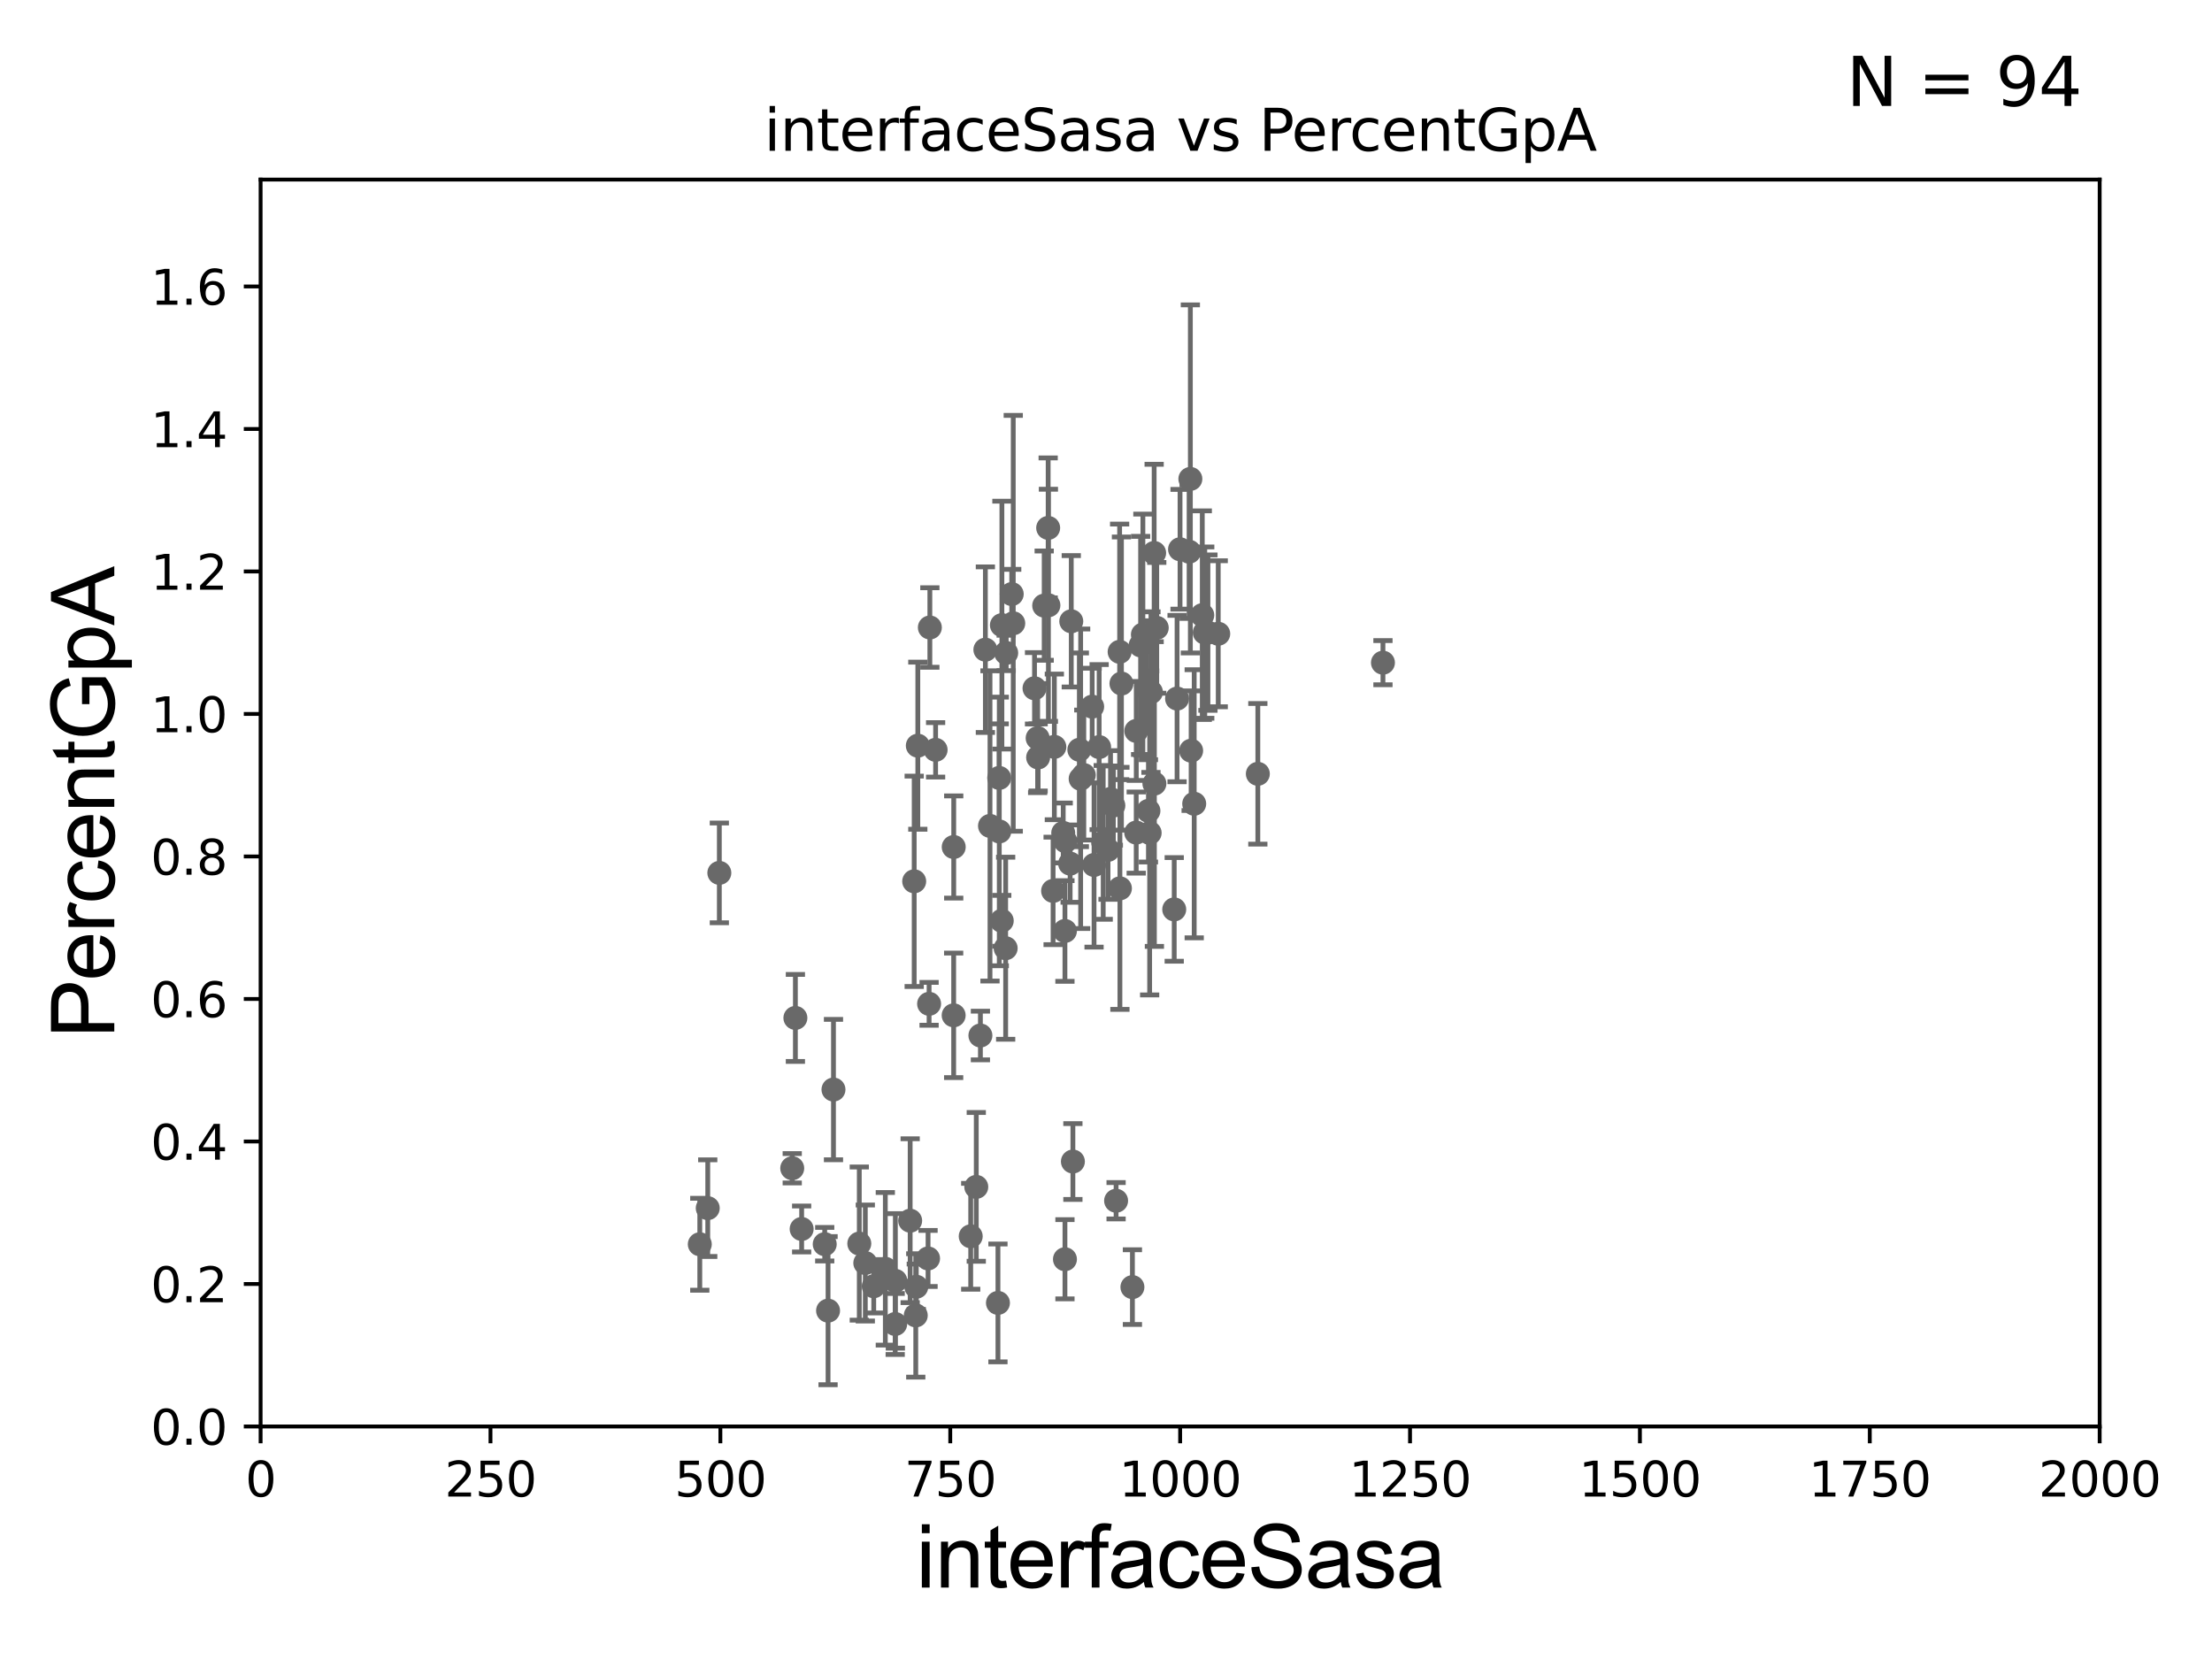 <?xml version="1.0" encoding="utf-8" standalone="no"?>
<!DOCTYPE svg PUBLIC "-//W3C//DTD SVG 1.1//EN"
  "http://www.w3.org/Graphics/SVG/1.1/DTD/svg11.dtd">
<svg xmlns:xlink="http://www.w3.org/1999/xlink" width="460.8pt" height="345.6pt" viewBox="0 0 460.8 345.6" xmlns="http://www.w3.org/2000/svg" version="1.1">
 <defs>
  <style type="text/css">*{stroke-linejoin: round; stroke-linecap: butt}</style>
 </defs>
 <g id="figure_1">
  <g id="patch_1">
   <path d="M 0 345.6 
L 460.8 345.6 
L 460.8 0 
L 0 0 
z
" style="fill: #ffffff"/>
  </g>
  <g id="axes_1">
   <g id="patch_2">
    <path d="M 54.29 297.16 
L 437.4 297.16 
L 437.4 37.411 
L 54.29 37.411 
z
" style="fill: #ffffff"/>
   </g>
   <g id="PathCollection_1">
    <defs>
     <path id="mb67c90972b" d="M 0 1.118 
C 0.297 1.118 0.581 1 0.791 0.791 
C 1 0.581 1.118 0.297 1.118 0 
C 1.118 -0.297 1 -0.581 0.791 -0.791 
C 0.581 -1 0.297 -1.118 0 -1.118 
C -0.297 -1.118 -0.581 -1 -0.791 -0.791 
C -1 -0.581 -1.118 -0.297 -1.118 0 
C -1.118 0.297 -1 0.581 -0.791 0.791 
C -0.581 1 -0.297 1.118 0 1.118 
z
" style="stroke: #696969"/>
    </defs>
    <g clip-path="url(#p7fccb43b2b)">
     <use xlink:href="#mb67c90972b" x="238.884" y="143.379" style="fill: #696969; stroke: #696969"/>
     <use xlink:href="#mb67c90972b" x="235.903" y="268.127" style="fill: #696969; stroke: #696969"/>
     <use xlink:href="#mb67c90972b" x="232.503" y="250.135" style="fill: #696969; stroke: #696969"/>
     <use xlink:href="#mb67c90972b" x="173.629" y="226.974" style="fill: #696969; stroke: #696969"/>
     <use xlink:href="#mb67c90972b" x="221.849" y="262.321" style="fill: #696969; stroke: #696969"/>
     <use xlink:href="#mb67c90972b" x="223.504" y="241.967" style="fill: #696969; stroke: #696969"/>
     <use xlink:href="#mb67c90972b" x="221.845" y="193.938" style="fill: #696969; stroke: #696969"/>
     <use xlink:href="#mb67c90972b" x="224.849" y="156.194" style="fill: #696969; stroke: #696969"/>
     <use xlink:href="#mb67c90972b" x="193.706" y="130.72" style="fill: #696969; stroke: #696969"/>
     <use xlink:href="#mb67c90972b" x="230.821" y="177.045" style="fill: #696969; stroke: #696969"/>
     <use xlink:href="#mb67c90972b" x="190.443" y="183.593" style="fill: #696969; stroke: #696969"/>
     <use xlink:href="#mb67c90972b" x="222.929" y="179.908" style="fill: #696969; stroke: #696969"/>
     <use xlink:href="#mb67c90972b" x="239.493" y="173.512" style="fill: #696969; stroke: #696969"/>
     <use xlink:href="#mb67c90972b" x="203.375" y="247.249" style="fill: #696969; stroke: #696969"/>
     <use xlink:href="#mb67c90972b" x="208.683" y="191.818" style="fill: #696969; stroke: #696969"/>
     <use xlink:href="#mb67c90972b" x="206.235" y="172.053" style="fill: #696969; stroke: #696969"/>
     <use xlink:href="#mb67c90972b" x="209.497" y="197.533" style="fill: #696969; stroke: #696969"/>
     <use xlink:href="#mb67c90972b" x="209.61" y="136.023" style="fill: #696969; stroke: #696969"/>
     <use xlink:href="#mb67c90972b" x="211.08" y="129.845" style="fill: #696969; stroke: #696969"/>
     <use xlink:href="#mb67c90972b" x="217.524" y="126.165" style="fill: #696969; stroke: #696969"/>
     <use xlink:href="#mb67c90972b" x="145.78" y="259.199" style="fill: #696969; stroke: #696969"/>
     <use xlink:href="#mb67c90972b" x="229.818" y="175.487" style="fill: #696969; stroke: #696969"/>
     <use xlink:href="#mb67c90972b" x="165.695" y="212.051" style="fill: #696969; stroke: #696969"/>
     <use xlink:href="#mb67c90972b" x="207.892" y="271.421" style="fill: #696969; stroke: #696969"/>
     <use xlink:href="#mb67c90972b" x="184.429" y="264.317" style="fill: #696969; stroke: #696969"/>
     <use xlink:href="#mb67c90972b" x="180.258" y="263.108" style="fill: #696969; stroke: #696969"/>
     <use xlink:href="#mb67c90972b" x="166.999" y="256.02" style="fill: #696969; stroke: #696969"/>
     <use xlink:href="#mb67c90972b" x="186.52" y="266.829" style="fill: #696969; stroke: #696969"/>
     <use xlink:href="#mb67c90972b" x="165.036" y="243.366" style="fill: #696969; stroke: #696969"/>
     <use xlink:href="#mb67c90972b" x="149.851" y="181.837" style="fill: #696969; stroke: #696969"/>
     <use xlink:href="#mb67c90972b" x="189.604" y="254.293" style="fill: #696969; stroke: #696969"/>
     <use xlink:href="#mb67c90972b" x="179.006" y="259.058" style="fill: #696969; stroke: #696969"/>
     <use xlink:href="#mb67c90972b" x="186.486" y="275.812" style="fill: #696969; stroke: #696969"/>
     <use xlink:href="#mb67c90972b" x="208.153" y="162.059" style="fill: #696969; stroke: #696969"/>
     <use xlink:href="#mb67c90972b" x="202.218" y="257.542" style="fill: #696969; stroke: #696969"/>
     <use xlink:href="#mb67c90972b" x="182.017" y="267.951" style="fill: #696969; stroke: #696969"/>
     <use xlink:href="#mb67c90972b" x="193.547" y="209.115" style="fill: #696969; stroke: #696969"/>
     <use xlink:href="#mb67c90972b" x="190.882" y="268.053" style="fill: #696969; stroke: #696969"/>
     <use xlink:href="#mb67c90972b" x="190.771" y="274.025" style="fill: #696969; stroke: #696969"/>
     <use xlink:href="#mb67c90972b" x="216.261" y="157.789" style="fill: #696969; stroke: #696969"/>
     <use xlink:href="#mb67c90972b" x="171.805" y="259.187" style="fill: #696969; stroke: #696969"/>
     <use xlink:href="#mb67c90972b" x="191.198" y="155.338" style="fill: #696969; stroke: #696969"/>
     <use xlink:href="#mb67c90972b" x="193.332" y="262.158" style="fill: #696969; stroke: #696969"/>
     <use xlink:href="#mb67c90972b" x="205.272" y="135.341" style="fill: #696969; stroke: #696969"/>
     <use xlink:href="#mb67c90972b" x="231.342" y="166.435" style="fill: #696969; stroke: #696969"/>
     <use xlink:href="#mb67c90972b" x="225.774" y="161.454" style="fill: #696969; stroke: #696969"/>
     <use xlink:href="#mb67c90972b" x="194.905" y="156.205" style="fill: #696969; stroke: #696969"/>
     <use xlink:href="#mb67c90972b" x="239.24" y="168.917" style="fill: #696969; stroke: #696969"/>
     <use xlink:href="#mb67c90972b" x="233.618" y="142.396" style="fill: #696969; stroke: #696969"/>
     <use xlink:href="#mb67c90972b" x="228.971" y="155.633" style="fill: #696969; stroke: #696969"/>
     <use xlink:href="#mb67c90972b" x="233.239" y="135.793" style="fill: #696969; stroke: #696969"/>
     <use xlink:href="#mb67c90972b" x="251.634" y="131.79" style="fill: #696969; stroke: #696969"/>
     <use xlink:href="#mb67c90972b" x="239.765" y="144.177" style="fill: #696969; stroke: #696969"/>
     <use xlink:href="#mb67c90972b" x="240.43" y="115.196" style="fill: #696969; stroke: #696969"/>
     <use xlink:href="#mb67c90972b" x="250.973" y="131.784" style="fill: #696969; stroke: #696969"/>
     <use xlink:href="#mb67c90972b" x="248.776" y="167.44" style="fill: #696969; stroke: #696969"/>
     <use xlink:href="#mb67c90972b" x="245.205" y="145.526" style="fill: #696969; stroke: #696969"/>
     <use xlink:href="#mb67c90972b" x="225.119" y="162.23" style="fill: #696969; stroke: #696969"/>
     <use xlink:href="#mb67c90972b" x="236.694" y="173.439" style="fill: #696969; stroke: #696969"/>
     <use xlink:href="#mb67c90972b" x="218.353" y="109.972" style="fill: #696969; stroke: #696969"/>
     <use xlink:href="#mb67c90972b" x="253.781" y="132.023" style="fill: #696969; stroke: #696969"/>
     <use xlink:href="#mb67c90972b" x="247.716" y="114.931" style="fill: #696969; stroke: #696969"/>
     <use xlink:href="#mb67c90972b" x="248.136" y="156.382" style="fill: #696969; stroke: #696969"/>
     <use xlink:href="#mb67c90972b" x="215.51" y="143.381" style="fill: #696969; stroke: #696969"/>
     <use xlink:href="#mb67c90972b" x="250.458" y="128.148" style="fill: #696969; stroke: #696969"/>
     <use xlink:href="#mb67c90972b" x="262.031" y="161.202" style="fill: #696969; stroke: #696969"/>
     <use xlink:href="#mb67c90972b" x="238.085" y="132.192" style="fill: #696969; stroke: #696969"/>
     <use xlink:href="#mb67c90972b" x="240.483" y="163.235" style="fill: #696969; stroke: #696969"/>
     <use xlink:href="#mb67c90972b" x="227.912" y="180.191" style="fill: #696969; stroke: #696969"/>
     <use xlink:href="#mb67c90972b" x="172.501" y="273.033" style="fill: #696969; stroke: #696969"/>
     <use xlink:href="#mb67c90972b" x="236.708" y="152.266" style="fill: #696969; stroke: #696969"/>
     <use xlink:href="#mb67c90972b" x="244.613" y="189.444" style="fill: #696969; stroke: #696969"/>
     <use xlink:href="#mb67c90972b" x="231.93" y="167.814" style="fill: #696969; stroke: #696969"/>
     <use xlink:href="#mb67c90972b" x="210.76" y="123.755" style="fill: #696969; stroke: #696969"/>
     <use xlink:href="#mb67c90972b" x="219.38" y="185.593" style="fill: #696969; stroke: #696969"/>
     <use xlink:href="#mb67c90972b" x="221.939" y="175.238" style="fill: #696969; stroke: #696969"/>
     <use xlink:href="#mb67c90972b" x="223.165" y="129.427" style="fill: #696969; stroke: #696969"/>
     <use xlink:href="#mb67c90972b" x="216.162" y="153.76" style="fill: #696969; stroke: #696969"/>
     <use xlink:href="#mb67c90972b" x="237.61" y="134.451" style="fill: #696969; stroke: #696969"/>
     <use xlink:href="#mb67c90972b" x="218.403" y="126.093" style="fill: #696969; stroke: #696969"/>
     <use xlink:href="#mb67c90972b" x="204.237" y="215.715" style="fill: #696969; stroke: #696969"/>
     <use xlink:href="#mb67c90972b" x="247.973" y="99.765" style="fill: #696969; stroke: #696969"/>
     <use xlink:href="#mb67c90972b" x="198.678" y="176.448" style="fill: #696969; stroke: #696969"/>
     <use xlink:href="#mb67c90972b" x="245.824" y="114.422" style="fill: #696969; stroke: #696969"/>
     <use xlink:href="#mb67c90972b" x="219.64" y="155.588" style="fill: #696969; stroke: #696969"/>
     <use xlink:href="#mb67c90972b" x="288.094" y="138.048" style="fill: #696969; stroke: #696969"/>
     <use xlink:href="#mb67c90972b" x="227.519" y="147.21" style="fill: #696969; stroke: #696969"/>
     <use xlink:href="#mb67c90972b" x="233.3" y="185.062" style="fill: #696969; stroke: #696969"/>
     <use xlink:href="#mb67c90972b" x="208.716" y="130.224" style="fill: #696969; stroke: #696969"/>
     <use xlink:href="#mb67c90972b" x="198.665" y="211.513" style="fill: #696969; stroke: #696969"/>
     <use xlink:href="#mb67c90972b" x="221.489" y="173.521" style="fill: #696969; stroke: #696969"/>
     <use xlink:href="#mb67c90972b" x="240.972" y="130.79" style="fill: #696969; stroke: #696969"/>
     <use xlink:href="#mb67c90972b" x="208.168" y="173.206" style="fill: #696969; stroke: #696969"/>
     <use xlink:href="#mb67c90972b" x="147.437" y="251.681" style="fill: #696969; stroke: #696969"/>
    </g>
   </g>
   <g id="matplotlib.axis_1">
    <g id="xtick_1">
     <g id="line2d_1">
      <defs>
       <path id="me053261684" d="M 0 0 
L 0 3.5 
" style="stroke: #000000; stroke-width: 0.8"/>
      </defs>
      <g>
       <use xlink:href="#me053261684" x="54.29" y="297.16" style="stroke: #000000; stroke-width: 0.8"/>
      </g>
     </g>
     <g id="text_1">
      <!-- 0 -->
      <g transform="translate(51.109 311.758)scale(0.1 -0.1)">
       <defs>
        <path id="DejaVuSans-30" d="M 2034 4250 
Q 1547 4250 1301 3770 
Q 1056 3291 1056 2328 
Q 1056 1369 1301 889 
Q 1547 409 2034 409 
Q 2525 409 2770 889 
Q 3016 1369 3016 2328 
Q 3016 3291 2770 3770 
Q 2525 4250 2034 4250 
z
M 2034 4750 
Q 2819 4750 3233 4129 
Q 3647 3509 3647 2328 
Q 3647 1150 3233 529 
Q 2819 -91 2034 -91 
Q 1250 -91 836 529 
Q 422 1150 422 2328 
Q 422 3509 836 4129 
Q 1250 4750 2034 4750 
z
" transform="scale(0.016)"/>
       </defs>
       <use xlink:href="#DejaVuSans-30"/>
      </g>
     </g>
    </g>
    <g id="xtick_2">
     <g id="line2d_2">
      <g>
       <use xlink:href="#me053261684" x="102.179" y="297.16" style="stroke: #000000; stroke-width: 0.8"/>
      </g>
     </g>
     <g id="text_2">
      <!-- 250 -->
      <g transform="translate(92.635 311.758)scale(0.1 -0.1)">
       <defs>
        <path id="DejaVuSans-32" d="M 1228 531 
L 3431 531 
L 3431 0 
L 469 0 
L 469 531 
Q 828 903 1448 1529 
Q 2069 2156 2228 2338 
Q 2531 2678 2651 2914 
Q 2772 3150 2772 3378 
Q 2772 3750 2511 3984 
Q 2250 4219 1831 4219 
Q 1534 4219 1204 4116 
Q 875 4013 500 3803 
L 500 4441 
Q 881 4594 1212 4672 
Q 1544 4750 1819 4750 
Q 2544 4750 2975 4387 
Q 3406 4025 3406 3419 
Q 3406 3131 3298 2873 
Q 3191 2616 2906 2266 
Q 2828 2175 2409 1742 
Q 1991 1309 1228 531 
z
" transform="scale(0.016)"/>
        <path id="DejaVuSans-35" d="M 691 4666 
L 3169 4666 
L 3169 4134 
L 1269 4134 
L 1269 2991 
Q 1406 3038 1543 3061 
Q 1681 3084 1819 3084 
Q 2600 3084 3056 2656 
Q 3513 2228 3513 1497 
Q 3513 744 3044 326 
Q 2575 -91 1722 -91 
Q 1428 -91 1123 -41 
Q 819 9 494 109 
L 494 744 
Q 775 591 1075 516 
Q 1375 441 1709 441 
Q 2250 441 2565 725 
Q 2881 1009 2881 1497 
Q 2881 1984 2565 2268 
Q 2250 2553 1709 2553 
Q 1456 2553 1204 2497 
Q 953 2441 691 2322 
L 691 4666 
z
" transform="scale(0.016)"/>
       </defs>
       <use xlink:href="#DejaVuSans-32"/>
       <use xlink:href="#DejaVuSans-35" x="63.623"/>
       <use xlink:href="#DejaVuSans-30" x="127.246"/>
      </g>
     </g>
    </g>
    <g id="xtick_3">
     <g id="line2d_3">
      <g>
       <use xlink:href="#me053261684" x="150.067" y="297.16" style="stroke: #000000; stroke-width: 0.8"/>
      </g>
     </g>
     <g id="text_3">
      <!-- 500 -->
      <g transform="translate(140.524 311.758)scale(0.1 -0.1)">
       <use xlink:href="#DejaVuSans-35"/>
       <use xlink:href="#DejaVuSans-30" x="63.623"/>
       <use xlink:href="#DejaVuSans-30" x="127.246"/>
      </g>
     </g>
    </g>
    <g id="xtick_4">
     <g id="line2d_4">
      <g>
       <use xlink:href="#me053261684" x="197.956" y="297.16" style="stroke: #000000; stroke-width: 0.8"/>
      </g>
     </g>
     <g id="text_4">
      <!-- 750 -->
      <g transform="translate(188.412 311.758)scale(0.1 -0.1)">
       <defs>
        <path id="DejaVuSans-37" d="M 525 4666 
L 3525 4666 
L 3525 4397 
L 1831 0 
L 1172 0 
L 2766 4134 
L 525 4134 
L 525 4666 
z
" transform="scale(0.016)"/>
       </defs>
       <use xlink:href="#DejaVuSans-37"/>
       <use xlink:href="#DejaVuSans-35" x="63.623"/>
       <use xlink:href="#DejaVuSans-30" x="127.246"/>
      </g>
     </g>
    </g>
    <g id="xtick_5">
     <g id="line2d_5">
      <g>
       <use xlink:href="#me053261684" x="245.845" y="297.16" style="stroke: #000000; stroke-width: 0.8"/>
      </g>
     </g>
     <g id="text_5">
      <!-- 1000 -->
      <g transform="translate(233.12 311.758)scale(0.1 -0.1)">
       <defs>
        <path id="DejaVuSans-31" d="M 794 531 
L 1825 531 
L 1825 4091 
L 703 3866 
L 703 4441 
L 1819 4666 
L 2450 4666 
L 2450 531 
L 3481 531 
L 3481 0 
L 794 0 
L 794 531 
z
" transform="scale(0.016)"/>
       </defs>
       <use xlink:href="#DejaVuSans-31"/>
       <use xlink:href="#DejaVuSans-30" x="63.623"/>
       <use xlink:href="#DejaVuSans-30" x="127.246"/>
       <use xlink:href="#DejaVuSans-30" x="190.869"/>
      </g>
     </g>
    </g>
    <g id="xtick_6">
     <g id="line2d_6">
      <g>
       <use xlink:href="#me053261684" x="293.734" y="297.16" style="stroke: #000000; stroke-width: 0.8"/>
      </g>
     </g>
     <g id="text_6">
      <!-- 1250 -->
      <g transform="translate(281.009 311.758)scale(0.1 -0.1)">
       <use xlink:href="#DejaVuSans-31"/>
       <use xlink:href="#DejaVuSans-32" x="63.623"/>
       <use xlink:href="#DejaVuSans-35" x="127.246"/>
       <use xlink:href="#DejaVuSans-30" x="190.869"/>
      </g>
     </g>
    </g>
    <g id="xtick_7">
     <g id="line2d_7">
      <g>
       <use xlink:href="#me053261684" x="341.623" y="297.16" style="stroke: #000000; stroke-width: 0.8"/>
      </g>
     </g>
     <g id="text_7">
      <!-- 1500 -->
      <g transform="translate(328.897 311.758)scale(0.1 -0.1)">
       <use xlink:href="#DejaVuSans-31"/>
       <use xlink:href="#DejaVuSans-35" x="63.623"/>
       <use xlink:href="#DejaVuSans-30" x="127.246"/>
       <use xlink:href="#DejaVuSans-30" x="190.869"/>
      </g>
     </g>
    </g>
    <g id="xtick_8">
     <g id="line2d_8">
      <g>
       <use xlink:href="#me053261684" x="389.511" y="297.16" style="stroke: #000000; stroke-width: 0.8"/>
      </g>
     </g>
     <g id="text_8">
      <!-- 1750 -->
      <g transform="translate(376.786 311.758)scale(0.1 -0.1)">
       <use xlink:href="#DejaVuSans-31"/>
       <use xlink:href="#DejaVuSans-37" x="63.623"/>
       <use xlink:href="#DejaVuSans-35" x="127.246"/>
       <use xlink:href="#DejaVuSans-30" x="190.869"/>
      </g>
     </g>
    </g>
    <g id="xtick_9">
     <g id="line2d_9">
      <g>
       <use xlink:href="#me053261684" x="437.4" y="297.16" style="stroke: #000000; stroke-width: 0.8"/>
      </g>
     </g>
     <g id="text_9">
      <!-- 2000 -->
      <g transform="translate(424.675 311.758)scale(0.1 -0.1)">
       <use xlink:href="#DejaVuSans-32"/>
       <use xlink:href="#DejaVuSans-30" x="63.623"/>
       <use xlink:href="#DejaVuSans-30" x="127.246"/>
       <use xlink:href="#DejaVuSans-30" x="190.869"/>
      </g>
     </g>
    </g>
    <g id="text_10">
     <!-- interfaceSasa -->
     <g transform="translate(190.816 330.722)scale(0.18 -0.18)">
      <defs>
       <path id="ArialMT-69" d="M 425 3934 
L 425 4581 
L 988 4581 
L 988 3934 
L 425 3934 
z
M 425 0 
L 425 3319 
L 988 3319 
L 988 0 
L 425 0 
z
" transform="scale(0.016)"/>
       <path id="ArialMT-6e" d="M 422 0 
L 422 3319 
L 928 3319 
L 928 2847 
Q 1294 3394 1984 3394 
Q 2284 3394 2536 3286 
Q 2788 3178 2913 3003 
Q 3038 2828 3088 2588 
Q 3119 2431 3119 2041 
L 3119 0 
L 2556 0 
L 2556 2019 
Q 2556 2363 2490 2533 
Q 2425 2703 2258 2804 
Q 2091 2906 1866 2906 
Q 1506 2906 1245 2678 
Q 984 2450 984 1813 
L 984 0 
L 422 0 
z
" transform="scale(0.016)"/>
       <path id="ArialMT-74" d="M 1650 503 
L 1731 6 
Q 1494 -44 1306 -44 
Q 1000 -44 831 53 
Q 663 150 594 308 
Q 525 466 525 972 
L 525 2881 
L 113 2881 
L 113 3319 
L 525 3319 
L 525 4141 
L 1084 4478 
L 1084 3319 
L 1650 3319 
L 1650 2881 
L 1084 2881 
L 1084 941 
Q 1084 700 1114 631 
Q 1144 563 1211 522 
Q 1278 481 1403 481 
Q 1497 481 1650 503 
z
" transform="scale(0.016)"/>
       <path id="ArialMT-65" d="M 2694 1069 
L 3275 997 
Q 3138 488 2766 206 
Q 2394 -75 1816 -75 
Q 1088 -75 661 373 
Q 234 822 234 1631 
Q 234 2469 665 2931 
Q 1097 3394 1784 3394 
Q 2450 3394 2872 2941 
Q 3294 2488 3294 1666 
Q 3294 1616 3291 1516 
L 816 1516 
Q 847 969 1125 678 
Q 1403 388 1819 388 
Q 2128 388 2347 550 
Q 2566 713 2694 1069 
z
M 847 1978 
L 2700 1978 
Q 2663 2397 2488 2606 
Q 2219 2931 1791 2931 
Q 1403 2931 1139 2672 
Q 875 2413 847 1978 
z
" transform="scale(0.016)"/>
       <path id="ArialMT-72" d="M 416 0 
L 416 3319 
L 922 3319 
L 922 2816 
Q 1116 3169 1280 3281 
Q 1444 3394 1641 3394 
Q 1925 3394 2219 3213 
L 2025 2691 
Q 1819 2813 1613 2813 
Q 1428 2813 1281 2702 
Q 1134 2591 1072 2394 
Q 978 2094 978 1738 
L 978 0 
L 416 0 
z
" transform="scale(0.016)"/>
       <path id="ArialMT-66" d="M 556 0 
L 556 2881 
L 59 2881 
L 59 3319 
L 556 3319 
L 556 3672 
Q 556 4006 616 4169 
Q 697 4388 901 4523 
Q 1106 4659 1475 4659 
Q 1713 4659 2000 4603 
L 1916 4113 
Q 1741 4144 1584 4144 
Q 1328 4144 1222 4034 
Q 1116 3925 1116 3625 
L 1116 3319 
L 1763 3319 
L 1763 2881 
L 1116 2881 
L 1116 0 
L 556 0 
z
" transform="scale(0.016)"/>
       <path id="ArialMT-61" d="M 2588 409 
Q 2275 144 1986 34 
Q 1697 -75 1366 -75 
Q 819 -75 525 192 
Q 231 459 231 875 
Q 231 1119 342 1320 
Q 453 1522 633 1644 
Q 813 1766 1038 1828 
Q 1203 1872 1538 1913 
Q 2219 1994 2541 2106 
Q 2544 2222 2544 2253 
Q 2544 2597 2384 2738 
Q 2169 2928 1744 2928 
Q 1347 2928 1158 2789 
Q 969 2650 878 2297 
L 328 2372 
Q 403 2725 575 2942 
Q 747 3159 1072 3276 
Q 1397 3394 1825 3394 
Q 2250 3394 2515 3294 
Q 2781 3194 2906 3042 
Q 3031 2891 3081 2659 
Q 3109 2516 3109 2141 
L 3109 1391 
Q 3109 606 3145 398 
Q 3181 191 3288 0 
L 2700 0 
Q 2613 175 2588 409 
z
M 2541 1666 
Q 2234 1541 1622 1453 
Q 1275 1403 1131 1340 
Q 988 1278 909 1158 
Q 831 1038 831 891 
Q 831 666 1001 516 
Q 1172 366 1500 366 
Q 1825 366 2078 508 
Q 2331 650 2450 897 
Q 2541 1088 2541 1459 
L 2541 1666 
z
" transform="scale(0.016)"/>
       <path id="ArialMT-63" d="M 2588 1216 
L 3141 1144 
Q 3050 572 2676 248 
Q 2303 -75 1759 -75 
Q 1078 -75 664 370 
Q 250 816 250 1647 
Q 250 2184 428 2587 
Q 606 2991 970 3192 
Q 1334 3394 1763 3394 
Q 2303 3394 2647 3120 
Q 2991 2847 3088 2344 
L 2541 2259 
Q 2463 2594 2264 2762 
Q 2066 2931 1784 2931 
Q 1359 2931 1093 2626 
Q 828 2322 828 1663 
Q 828 994 1084 691 
Q 1341 388 1753 388 
Q 2084 388 2306 591 
Q 2528 794 2588 1216 
z
" transform="scale(0.016)"/>
       <path id="ArialMT-53" d="M 288 1472 
L 859 1522 
Q 900 1178 1048 958 
Q 1197 738 1509 602 
Q 1822 466 2213 466 
Q 2559 466 2825 569 
Q 3091 672 3220 851 
Q 3350 1031 3350 1244 
Q 3350 1459 3225 1620 
Q 3100 1781 2813 1891 
Q 2628 1963 1997 2114 
Q 1366 2266 1113 2400 
Q 784 2572 623 2826 
Q 463 3081 463 3397 
Q 463 3744 659 4045 
Q 856 4347 1234 4503 
Q 1613 4659 2075 4659 
Q 2584 4659 2973 4495 
Q 3363 4331 3572 4012 
Q 3781 3694 3797 3291 
L 3216 3247 
Q 3169 3681 2898 3903 
Q 2628 4125 2100 4125 
Q 1550 4125 1298 3923 
Q 1047 3722 1047 3438 
Q 1047 3191 1225 3031 
Q 1400 2872 2139 2705 
Q 2878 2538 3153 2413 
Q 3553 2228 3743 1945 
Q 3934 1663 3934 1294 
Q 3934 928 3725 604 
Q 3516 281 3123 101 
Q 2731 -78 2241 -78 
Q 1619 -78 1198 103 
Q 778 284 539 648 
Q 300 1013 288 1472 
z
" transform="scale(0.016)"/>
       <path id="ArialMT-73" d="M 197 991 
L 753 1078 
Q 800 744 1014 566 
Q 1228 388 1613 388 
Q 2000 388 2187 545 
Q 2375 703 2375 916 
Q 2375 1106 2209 1216 
Q 2094 1291 1634 1406 
Q 1016 1563 777 1677 
Q 538 1791 414 1992 
Q 291 2194 291 2438 
Q 291 2659 392 2848 
Q 494 3038 669 3163 
Q 800 3259 1026 3326 
Q 1253 3394 1513 3394 
Q 1903 3394 2198 3281 
Q 2494 3169 2634 2976 
Q 2775 2784 2828 2463 
L 2278 2388 
Q 2241 2644 2061 2787 
Q 1881 2931 1553 2931 
Q 1166 2931 1000 2803 
Q 834 2675 834 2503 
Q 834 2394 903 2306 
Q 972 2216 1119 2156 
Q 1203 2125 1616 2013 
Q 2213 1853 2448 1751 
Q 2684 1650 2818 1456 
Q 2953 1263 2953 975 
Q 2953 694 2789 445 
Q 2625 197 2315 61 
Q 2006 -75 1616 -75 
Q 969 -75 630 194 
Q 291 463 197 991 
z
" transform="scale(0.016)"/>
      </defs>
      <use xlink:href="#ArialMT-69"/>
      <use xlink:href="#ArialMT-6e" x="22.217"/>
      <use xlink:href="#ArialMT-74" x="77.832"/>
      <use xlink:href="#ArialMT-65" x="105.615"/>
      <use xlink:href="#ArialMT-72" x="161.23"/>
      <use xlink:href="#ArialMT-66" x="194.531"/>
      <use xlink:href="#ArialMT-61" x="222.314"/>
      <use xlink:href="#ArialMT-63" x="277.93"/>
      <use xlink:href="#ArialMT-65" x="327.93"/>
      <use xlink:href="#ArialMT-53" x="383.545"/>
      <use xlink:href="#ArialMT-61" x="450.244"/>
      <use xlink:href="#ArialMT-73" x="505.859"/>
      <use xlink:href="#ArialMT-61" x="555.859"/>
     </g>
    </g>
   </g>
   <g id="matplotlib.axis_2">
    <g id="ytick_1">
     <g id="line2d_10">
      <defs>
       <path id="m08e5ad3bbb" d="M 0 0 
L -3.5 0 
" style="stroke: #000000; stroke-width: 0.8"/>
      </defs>
      <g>
       <use xlink:href="#m08e5ad3bbb" x="54.29" y="297.16" style="stroke: #000000; stroke-width: 0.8"/>
      </g>
     </g>
     <g id="text_11">
      <!-- 0.0 -->
      <g transform="translate(31.387 300.959)scale(0.1 -0.1)">
       <defs>
        <path id="DejaVuSans-2e" d="M 684 794 
L 1344 794 
L 1344 0 
L 684 0 
L 684 794 
z
" transform="scale(0.016)"/>
       </defs>
       <use xlink:href="#DejaVuSans-30"/>
       <use xlink:href="#DejaVuSans-2e" x="63.623"/>
       <use xlink:href="#DejaVuSans-30" x="95.41"/>
      </g>
     </g>
    </g>
    <g id="ytick_2">
     <g id="line2d_11">
      <g>
       <use xlink:href="#m08e5ad3bbb" x="54.29" y="267.474" style="stroke: #000000; stroke-width: 0.8"/>
      </g>
     </g>
     <g id="text_12">
      <!-- 0.2 -->
      <g transform="translate(31.387 271.274)scale(0.1 -0.1)">
       <use xlink:href="#DejaVuSans-30"/>
       <use xlink:href="#DejaVuSans-2e" x="63.623"/>
       <use xlink:href="#DejaVuSans-32" x="95.41"/>
      </g>
     </g>
    </g>
    <g id="ytick_3">
     <g id="line2d_12">
      <g>
       <use xlink:href="#m08e5ad3bbb" x="54.29" y="237.789" style="stroke: #000000; stroke-width: 0.8"/>
      </g>
     </g>
     <g id="text_13">
      <!-- 0.4 -->
      <g transform="translate(31.387 241.588)scale(0.1 -0.1)">
       <defs>
        <path id="DejaVuSans-34" d="M 2419 4116 
L 825 1625 
L 2419 1625 
L 2419 4116 
z
M 2253 4666 
L 3047 4666 
L 3047 1625 
L 3713 1625 
L 3713 1100 
L 3047 1100 
L 3047 0 
L 2419 0 
L 2419 1100 
L 313 1100 
L 313 1709 
L 2253 4666 
z
" transform="scale(0.016)"/>
       </defs>
       <use xlink:href="#DejaVuSans-30"/>
       <use xlink:href="#DejaVuSans-2e" x="63.623"/>
       <use xlink:href="#DejaVuSans-34" x="95.41"/>
      </g>
     </g>
    </g>
    <g id="ytick_4">
     <g id="line2d_13">
      <g>
       <use xlink:href="#m08e5ad3bbb" x="54.29" y="208.103" style="stroke: #000000; stroke-width: 0.8"/>
      </g>
     </g>
     <g id="text_14">
      <!-- 0.6 -->
      <g transform="translate(31.387 211.902)scale(0.1 -0.1)">
       <defs>
        <path id="DejaVuSans-36" d="M 2113 2584 
Q 1688 2584 1439 2293 
Q 1191 2003 1191 1497 
Q 1191 994 1439 701 
Q 1688 409 2113 409 
Q 2538 409 2786 701 
Q 3034 994 3034 1497 
Q 3034 2003 2786 2293 
Q 2538 2584 2113 2584 
z
M 3366 4563 
L 3366 3988 
Q 3128 4100 2886 4159 
Q 2644 4219 2406 4219 
Q 1781 4219 1451 3797 
Q 1122 3375 1075 2522 
Q 1259 2794 1537 2939 
Q 1816 3084 2150 3084 
Q 2853 3084 3261 2657 
Q 3669 2231 3669 1497 
Q 3669 778 3244 343 
Q 2819 -91 2113 -91 
Q 1303 -91 875 529 
Q 447 1150 447 2328 
Q 447 3434 972 4092 
Q 1497 4750 2381 4750 
Q 2619 4750 2861 4703 
Q 3103 4656 3366 4563 
z
" transform="scale(0.016)"/>
       </defs>
       <use xlink:href="#DejaVuSans-30"/>
       <use xlink:href="#DejaVuSans-2e" x="63.623"/>
       <use xlink:href="#DejaVuSans-36" x="95.41"/>
      </g>
     </g>
    </g>
    <g id="ytick_5">
     <g id="line2d_14">
      <g>
       <use xlink:href="#m08e5ad3bbb" x="54.29" y="178.418" style="stroke: #000000; stroke-width: 0.8"/>
      </g>
     </g>
     <g id="text_15">
      <!-- 0.8 -->
      <g transform="translate(31.387 182.217)scale(0.1 -0.1)">
       <defs>
        <path id="DejaVuSans-38" d="M 2034 2216 
Q 1584 2216 1326 1975 
Q 1069 1734 1069 1313 
Q 1069 891 1326 650 
Q 1584 409 2034 409 
Q 2484 409 2743 651 
Q 3003 894 3003 1313 
Q 3003 1734 2745 1975 
Q 2488 2216 2034 2216 
z
M 1403 2484 
Q 997 2584 770 2862 
Q 544 3141 544 3541 
Q 544 4100 942 4425 
Q 1341 4750 2034 4750 
Q 2731 4750 3128 4425 
Q 3525 4100 3525 3541 
Q 3525 3141 3298 2862 
Q 3072 2584 2669 2484 
Q 3125 2378 3379 2068 
Q 3634 1759 3634 1313 
Q 3634 634 3220 271 
Q 2806 -91 2034 -91 
Q 1263 -91 848 271 
Q 434 634 434 1313 
Q 434 1759 690 2068 
Q 947 2378 1403 2484 
z
M 1172 3481 
Q 1172 3119 1398 2916 
Q 1625 2713 2034 2713 
Q 2441 2713 2670 2916 
Q 2900 3119 2900 3481 
Q 2900 3844 2670 4047 
Q 2441 4250 2034 4250 
Q 1625 4250 1398 4047 
Q 1172 3844 1172 3481 
z
" transform="scale(0.016)"/>
       </defs>
       <use xlink:href="#DejaVuSans-30"/>
       <use xlink:href="#DejaVuSans-2e" x="63.623"/>
       <use xlink:href="#DejaVuSans-38" x="95.41"/>
      </g>
     </g>
    </g>
    <g id="ytick_6">
     <g id="line2d_15">
      <g>
       <use xlink:href="#m08e5ad3bbb" x="54.29" y="148.732" style="stroke: #000000; stroke-width: 0.8"/>
      </g>
     </g>
     <g id="text_16">
      <!-- 1.0 -->
      <g transform="translate(31.387 152.531)scale(0.1 -0.1)">
       <use xlink:href="#DejaVuSans-31"/>
       <use xlink:href="#DejaVuSans-2e" x="63.623"/>
       <use xlink:href="#DejaVuSans-30" x="95.41"/>
      </g>
     </g>
    </g>
    <g id="ytick_7">
     <g id="line2d_16">
      <g>
       <use xlink:href="#m08e5ad3bbb" x="54.29" y="119.047" style="stroke: #000000; stroke-width: 0.8"/>
      </g>
     </g>
     <g id="text_17">
      <!-- 1.2 -->
      <g transform="translate(31.387 122.846)scale(0.1 -0.1)">
       <use xlink:href="#DejaVuSans-31"/>
       <use xlink:href="#DejaVuSans-2e" x="63.623"/>
       <use xlink:href="#DejaVuSans-32" x="95.41"/>
      </g>
     </g>
    </g>
    <g id="ytick_8">
     <g id="line2d_17">
      <g>
       <use xlink:href="#m08e5ad3bbb" x="54.29" y="89.361" style="stroke: #000000; stroke-width: 0.8"/>
      </g>
     </g>
     <g id="text_18">
      <!-- 1.4 -->
      <g transform="translate(31.387 93.16)scale(0.1 -0.1)">
       <use xlink:href="#DejaVuSans-31"/>
       <use xlink:href="#DejaVuSans-2e" x="63.623"/>
       <use xlink:href="#DejaVuSans-34" x="95.41"/>
      </g>
     </g>
    </g>
    <g id="ytick_9">
     <g id="line2d_18">
      <g>
       <use xlink:href="#m08e5ad3bbb" x="54.29" y="59.675" style="stroke: #000000; stroke-width: 0.8"/>
      </g>
     </g>
     <g id="text_19">
      <!-- 1.6 -->
      <g transform="translate(31.387 63.475)scale(0.1 -0.1)">
       <use xlink:href="#DejaVuSans-31"/>
       <use xlink:href="#DejaVuSans-2e" x="63.623"/>
       <use xlink:href="#DejaVuSans-36" x="95.41"/>
      </g>
     </g>
    </g>
    <g id="text_20">
     <!-- PercentGpA -->
     <g transform="translate(23.809 216.309)rotate(-90)scale(0.18 -0.18)">
      <defs>
       <path id="ArialMT-50" d="M 494 0 
L 494 4581 
L 2222 4581 
Q 2678 4581 2919 4538 
Q 3256 4481 3484 4323 
Q 3713 4166 3852 3881 
Q 3991 3597 3991 3256 
Q 3991 2672 3619 2267 
Q 3247 1863 2275 1863 
L 1100 1863 
L 1100 0 
L 494 0 
z
M 1100 2403 
L 2284 2403 
Q 2872 2403 3119 2622 
Q 3366 2841 3366 3238 
Q 3366 3525 3220 3729 
Q 3075 3934 2838 4000 
Q 2684 4041 2272 4041 
L 1100 4041 
L 1100 2403 
z
" transform="scale(0.016)"/>
       <path id="ArialMT-47" d="M 2638 1797 
L 2638 2334 
L 4578 2338 
L 4578 638 
Q 4131 281 3656 101 
Q 3181 -78 2681 -78 
Q 2006 -78 1454 211 
Q 903 500 622 1047 
Q 341 1594 341 2269 
Q 341 2938 620 3517 
Q 900 4097 1425 4378 
Q 1950 4659 2634 4659 
Q 3131 4659 3532 4498 
Q 3934 4338 4162 4050 
Q 4391 3763 4509 3300 
L 3963 3150 
Q 3859 3500 3706 3700 
Q 3553 3900 3268 4020 
Q 2984 4141 2638 4141 
Q 2222 4141 1919 4014 
Q 1616 3888 1430 3681 
Q 1244 3475 1141 3228 
Q 966 2803 966 2306 
Q 966 1694 1177 1281 
Q 1388 869 1791 669 
Q 2194 469 2647 469 
Q 3041 469 3416 620 
Q 3791 772 3984 944 
L 3984 1797 
L 2638 1797 
z
" transform="scale(0.016)"/>
       <path id="ArialMT-70" d="M 422 -1272 
L 422 3319 
L 934 3319 
L 934 2888 
Q 1116 3141 1344 3267 
Q 1572 3394 1897 3394 
Q 2322 3394 2647 3175 
Q 2972 2956 3137 2557 
Q 3303 2159 3303 1684 
Q 3303 1175 3120 767 
Q 2938 359 2589 142 
Q 2241 -75 1856 -75 
Q 1575 -75 1351 44 
Q 1128 163 984 344 
L 984 -1272 
L 422 -1272 
z
M 931 1641 
Q 931 1000 1190 694 
Q 1450 388 1819 388 
Q 2194 388 2461 705 
Q 2728 1022 2728 1688 
Q 2728 2322 2467 2637 
Q 2206 2953 1844 2953 
Q 1484 2953 1207 2617 
Q 931 2281 931 1641 
z
" transform="scale(0.016)"/>
       <path id="ArialMT-41" d="M -9 0 
L 1750 4581 
L 2403 4581 
L 4278 0 
L 3588 0 
L 3053 1388 
L 1138 1388 
L 634 0 
L -9 0 
z
M 1313 1881 
L 2866 1881 
L 2388 3150 
Q 2169 3728 2063 4100 
Q 1975 3659 1816 3225 
L 1313 1881 
z
" transform="scale(0.016)"/>
      </defs>
      <use xlink:href="#ArialMT-50"/>
      <use xlink:href="#ArialMT-65" x="66.699"/>
      <use xlink:href="#ArialMT-72" x="122.314"/>
      <use xlink:href="#ArialMT-63" x="155.615"/>
      <use xlink:href="#ArialMT-65" x="205.615"/>
      <use xlink:href="#ArialMT-6e" x="261.23"/>
      <use xlink:href="#ArialMT-74" x="316.846"/>
      <use xlink:href="#ArialMT-47" x="344.629"/>
      <use xlink:href="#ArialMT-70" x="422.412"/>
      <use xlink:href="#ArialMT-41" x="478.027"/>
     </g>
    </g>
   </g>
   <g id="LineCollection_1">
    <path d="M 238.884 151.307 
L 238.884 135.451 
" clip-path="url(#p7fccb43b2b)" style="fill: none; stroke: #696969"/>
    <path d="M 235.903 275.908 
L 235.903 260.346 
" clip-path="url(#p7fccb43b2b)" style="fill: none; stroke: #696969"/>
    <path d="M 232.503 253.922 
L 232.503 246.348 
" clip-path="url(#p7fccb43b2b)" style="fill: none; stroke: #696969"/>
    <path d="M 173.629 241.598 
L 173.629 212.351 
" clip-path="url(#p7fccb43b2b)" style="fill: none; stroke: #696969"/>
    <path d="M 221.849 270.572 
L 221.849 254.069 
" clip-path="url(#p7fccb43b2b)" style="fill: none; stroke: #696969"/>
    <path d="M 223.504 249.864 
L 223.504 234.07 
" clip-path="url(#p7fccb43b2b)" style="fill: none; stroke: #696969"/>
    <path d="M 221.845 204.425 
L 221.845 183.452 
" clip-path="url(#p7fccb43b2b)" style="fill: none; stroke: #696969"/>
    <path d="M 224.849 176.368 
L 224.849 136.02 
" clip-path="url(#p7fccb43b2b)" style="fill: none; stroke: #696969"/>
    <path d="M 193.706 139.001 
L 193.706 122.439 
" clip-path="url(#p7fccb43b2b)" style="fill: none; stroke: #696969"/>
    <path d="M 230.821 187.341 
L 230.821 166.748 
" clip-path="url(#p7fccb43b2b)" style="fill: none; stroke: #696969"/>
    <path d="M 190.443 205.505 
L 190.443 161.681 
" clip-path="url(#p7fccb43b2b)" style="fill: none; stroke: #696969"/>
    <path d="M 222.929 187.967 
L 222.929 171.85 
" clip-path="url(#p7fccb43b2b)" style="fill: none; stroke: #696969"/>
    <path d="M 239.493 207.261 
L 239.493 139.763 
" clip-path="url(#p7fccb43b2b)" style="fill: none; stroke: #696969"/>
    <path d="M 203.375 262.744 
L 203.375 231.753 
" clip-path="url(#p7fccb43b2b)" style="fill: none; stroke: #696969"/>
    <path d="M 208.683 197.115 
L 208.683 186.521 
" clip-path="url(#p7fccb43b2b)" style="fill: none; stroke: #696969"/>
    <path d="M 206.235 204.366 
L 206.235 139.74 
" clip-path="url(#p7fccb43b2b)" style="fill: none; stroke: #696969"/>
    <path d="M 209.497 216.494 
L 209.497 178.571 
" clip-path="url(#p7fccb43b2b)" style="fill: none; stroke: #696969"/>
    <path d="M 209.61 139.711 
L 209.61 132.335 
" clip-path="url(#p7fccb43b2b)" style="fill: none; stroke: #696969"/>
    <path d="M 211.08 173.156 
L 211.08 86.534 
" clip-path="url(#p7fccb43b2b)" style="fill: none; stroke: #696969"/>
    <path d="M 217.524 137.548 
L 217.524 114.781 
" clip-path="url(#p7fccb43b2b)" style="fill: none; stroke: #696969"/>
    <path d="M 145.78 268.774 
L 145.78 249.625 
" clip-path="url(#p7fccb43b2b)" style="fill: none; stroke: #696969"/>
    <path d="M 229.818 191.506 
L 229.818 159.469 
" clip-path="url(#p7fccb43b2b)" style="fill: none; stroke: #696969"/>
    <path d="M 165.695 221.113 
L 165.695 202.988 
" clip-path="url(#p7fccb43b2b)" style="fill: none; stroke: #696969"/>
    <path d="M 207.892 283.697 
L 207.892 259.146 
" clip-path="url(#p7fccb43b2b)" style="fill: none; stroke: #696969"/>
    <path d="M 184.429 280.211 
L 184.429 248.423 
" clip-path="url(#p7fccb43b2b)" style="fill: none; stroke: #696969"/>
    <path d="M 180.258 275.19 
L 180.258 251.025 
" clip-path="url(#p7fccb43b2b)" style="fill: none; stroke: #696969"/>
    <path d="M 166.999 260.805 
L 166.999 251.235 
" clip-path="url(#p7fccb43b2b)" style="fill: none; stroke: #696969"/>
    <path d="M 186.52 280.84 
L 186.52 252.817 
" clip-path="url(#p7fccb43b2b)" style="fill: none; stroke: #696969"/>
    <path d="M 165.036 246.426 
L 165.036 240.307 
" clip-path="url(#p7fccb43b2b)" style="fill: none; stroke: #696969"/>
    <path d="M 149.851 192.225 
L 149.851 171.449 
" clip-path="url(#p7fccb43b2b)" style="fill: none; stroke: #696969"/>
    <path d="M 189.604 271.362 
L 189.604 237.224 
" clip-path="url(#p7fccb43b2b)" style="fill: none; stroke: #696969"/>
    <path d="M 179.006 275.011 
L 179.006 243.105 
" clip-path="url(#p7fccb43b2b)" style="fill: none; stroke: #696969"/>
    <path d="M 186.486 282.163 
L 186.486 269.461 
" clip-path="url(#p7fccb43b2b)" style="fill: none; stroke: #696969"/>
    <path d="M 208.153 173.326 
L 208.153 150.793 
" clip-path="url(#p7fccb43b2b)" style="fill: none; stroke: #696969"/>
    <path d="M 202.218 268.568 
L 202.218 246.516 
" clip-path="url(#p7fccb43b2b)" style="fill: none; stroke: #696969"/>
    <path d="M 182.017 273.513 
L 182.017 262.389 
" clip-path="url(#p7fccb43b2b)" style="fill: none; stroke: #696969"/>
    <path d="M 193.547 213.579 
L 193.547 204.65 
" clip-path="url(#p7fccb43b2b)" style="fill: none; stroke: #696969"/>
    <path d="M 190.882 272.778 
L 190.882 263.328 
" clip-path="url(#p7fccb43b2b)" style="fill: none; stroke: #696969"/>
    <path d="M 190.771 286.88 
L 190.771 261.171 
" clip-path="url(#p7fccb43b2b)" style="fill: none; stroke: #696969"/>
    <path d="M 216.261 164.774 
L 216.261 150.805 
" clip-path="url(#p7fccb43b2b)" style="fill: none; stroke: #696969"/>
    <path d="M 171.805 262.68 
L 171.805 255.694 
" clip-path="url(#p7fccb43b2b)" style="fill: none; stroke: #696969"/>
    <path d="M 191.198 172.743 
L 191.198 137.932 
" clip-path="url(#p7fccb43b2b)" style="fill: none; stroke: #696969"/>
    <path d="M 193.332 267.999 
L 193.332 256.318 
" clip-path="url(#p7fccb43b2b)" style="fill: none; stroke: #696969"/>
    <path d="M 205.272 152.589 
L 205.272 118.093 
" clip-path="url(#p7fccb43b2b)" style="fill: none; stroke: #696969"/>
    <path d="M 231.342 176.498 
L 231.342 156.372 
" clip-path="url(#p7fccb43b2b)" style="fill: none; stroke: #696969"/>
    <path d="M 225.774 174.992 
L 225.774 147.916 
" clip-path="url(#p7fccb43b2b)" style="fill: none; stroke: #696969"/>
    <path d="M 194.905 161.88 
L 194.905 150.531 
" clip-path="url(#p7fccb43b2b)" style="fill: none; stroke: #696969"/>
    <path d="M 239.24 179.571 
L 239.24 158.263 
" clip-path="url(#p7fccb43b2b)" style="fill: none; stroke: #696969"/>
    <path d="M 233.618 172.928 
L 233.618 111.863 
" clip-path="url(#p7fccb43b2b)" style="fill: none; stroke: #696969"/>
    <path d="M 228.971 172.826 
L 228.971 138.441 
" clip-path="url(#p7fccb43b2b)" style="fill: none; stroke: #696969"/>
    <path d="M 233.239 162.411 
L 233.239 109.175 
" clip-path="url(#p7fccb43b2b)" style="fill: none; stroke: #696969"/>
    <path d="M 251.634 147.978 
L 251.634 115.602 
" clip-path="url(#p7fccb43b2b)" style="fill: none; stroke: #696969"/>
    <path d="M 239.765 160.901 
L 239.765 127.453 
" clip-path="url(#p7fccb43b2b)" style="fill: none; stroke: #696969"/>
    <path d="M 240.43 133.675 
L 240.43 96.717 
" clip-path="url(#p7fccb43b2b)" style="fill: none; stroke: #696969"/>
    <path d="M 250.973 149.626 
L 250.973 113.942 
" clip-path="url(#p7fccb43b2b)" style="fill: none; stroke: #696969"/>
    <path d="M 248.776 195.368 
L 248.776 139.512 
" clip-path="url(#p7fccb43b2b)" style="fill: none; stroke: #696969"/>
    <path d="M 245.205 162.854 
L 245.205 128.198 
" clip-path="url(#p7fccb43b2b)" style="fill: none; stroke: #696969"/>
    <path d="M 225.119 193.428 
L 225.119 131.032 
" clip-path="url(#p7fccb43b2b)" style="fill: none; stroke: #696969"/>
    <path d="M 236.694 181.889 
L 236.694 164.988 
" clip-path="url(#p7fccb43b2b)" style="fill: none; stroke: #696969"/>
    <path d="M 218.353 124.553 
L 218.353 95.392 
" clip-path="url(#p7fccb43b2b)" style="fill: none; stroke: #696969"/>
    <path d="M 253.781 147.234 
L 253.781 116.812 
" clip-path="url(#p7fccb43b2b)" style="fill: none; stroke: #696969"/>
    <path d="M 247.716 128.833 
L 247.716 101.029 
" clip-path="url(#p7fccb43b2b)" style="fill: none; stroke: #696969"/>
    <path d="M 248.136 168.844 
L 248.136 143.921 
" clip-path="url(#p7fccb43b2b)" style="fill: none; stroke: #696969"/>
    <path d="M 215.51 150.815 
L 215.51 135.946 
" clip-path="url(#p7fccb43b2b)" style="fill: none; stroke: #696969"/>
    <path d="M 250.458 149.875 
L 250.458 106.421 
" clip-path="url(#p7fccb43b2b)" style="fill: none; stroke: #696969"/>
    <path d="M 262.031 175.847 
L 262.031 146.557 
" clip-path="url(#p7fccb43b2b)" style="fill: none; stroke: #696969"/>
    <path d="M 238.085 157.286 
L 238.085 107.097 
" clip-path="url(#p7fccb43b2b)" style="fill: none; stroke: #696969"/>
    <path d="M 240.483 197.15 
L 240.483 129.319 
" clip-path="url(#p7fccb43b2b)" style="fill: none; stroke: #696969"/>
    <path d="M 227.912 197.301 
L 227.912 163.081 
" clip-path="url(#p7fccb43b2b)" style="fill: none; stroke: #696969"/>
    <path d="M 172.501 288.462 
L 172.501 257.604 
" clip-path="url(#p7fccb43b2b)" style="fill: none; stroke: #696969"/>
    <path d="M 236.708 162.575 
L 236.708 141.957 
" clip-path="url(#p7fccb43b2b)" style="fill: none; stroke: #696969"/>
    <path d="M 244.613 200.241 
L 244.613 178.647 
" clip-path="url(#p7fccb43b2b)" style="fill: none; stroke: #696969"/>
    <path d="M 231.93 176.065 
L 231.93 159.563 
" clip-path="url(#p7fccb43b2b)" style="fill: none; stroke: #696969"/>
    <path d="M 210.76 128.905 
L 210.76 118.605 
" clip-path="url(#p7fccb43b2b)" style="fill: none; stroke: #696969"/>
    <path d="M 219.38 196.786 
L 219.38 174.4 
" clip-path="url(#p7fccb43b2b)" style="fill: none; stroke: #696969"/>
    <path d="M 221.939 175.754 
L 221.939 174.721 
" clip-path="url(#p7fccb43b2b)" style="fill: none; stroke: #696969"/>
    <path d="M 223.165 143.114 
L 223.165 115.739 
" clip-path="url(#p7fccb43b2b)" style="fill: none; stroke: #696969"/>
    <path d="M 216.162 165.116 
L 216.162 142.405 
" clip-path="url(#p7fccb43b2b)" style="fill: none; stroke: #696969"/>
    <path d="M 237.61 157.167 
L 237.61 111.736 
" clip-path="url(#p7fccb43b2b)" style="fill: none; stroke: #696969"/>
    <path d="M 218.403 150.271 
L 218.403 101.915 
" clip-path="url(#p7fccb43b2b)" style="fill: none; stroke: #696969"/>
    <path d="M 204.237 220.788 
L 204.237 210.643 
" clip-path="url(#p7fccb43b2b)" style="fill: none; stroke: #696969"/>
    <path d="M 247.973 136.021 
L 247.973 63.509 
" clip-path="url(#p7fccb43b2b)" style="fill: none; stroke: #696969"/>
    <path d="M 198.678 187.094 
L 198.678 165.802 
" clip-path="url(#p7fccb43b2b)" style="fill: none; stroke: #696969"/>
    <path d="M 245.824 126.892 
L 245.824 101.952 
" clip-path="url(#p7fccb43b2b)" style="fill: none; stroke: #696969"/>
    <path d="M 219.64 170.757 
L 219.64 140.42 
" clip-path="url(#p7fccb43b2b)" style="fill: none; stroke: #696969"/>
    <path d="M 288.094 142.649 
L 288.094 133.446 
" clip-path="url(#p7fccb43b2b)" style="fill: none; stroke: #696969"/>
    <path d="M 227.519 155.216 
L 227.519 139.204 
" clip-path="url(#p7fccb43b2b)" style="fill: none; stroke: #696969"/>
    <path d="M 233.3 210.272 
L 233.3 159.852 
" clip-path="url(#p7fccb43b2b)" style="fill: none; stroke: #696969"/>
    <path d="M 208.716 156.04 
L 208.716 104.408 
" clip-path="url(#p7fccb43b2b)" style="fill: none; stroke: #696969"/>
    <path d="M 198.665 224.482 
L 198.665 198.543 
" clip-path="url(#p7fccb43b2b)" style="fill: none; stroke: #696969"/>
    <path d="M 221.489 179.763 
L 221.489 167.279 
" clip-path="url(#p7fccb43b2b)" style="fill: none; stroke: #696969"/>
    <path d="M 240.972 144.41 
L 240.972 117.171 
" clip-path="url(#p7fccb43b2b)" style="fill: none; stroke: #696969"/>
    <path d="M 208.168 201.189 
L 208.168 145.223 
" clip-path="url(#p7fccb43b2b)" style="fill: none; stroke: #696969"/>
    <path d="M 147.437 261.746 
L 147.437 241.617 
" clip-path="url(#p7fccb43b2b)" style="fill: none; stroke: #696969"/>
   </g>
   <g id="line2d_19">
    <defs>
     <path id="mcb9f1d64a2" d="M 2 0 
L -2 -0 
" style="stroke: #696969"/>
    </defs>
    <g clip-path="url(#p7fccb43b2b)">
     <use xlink:href="#mcb9f1d64a2" x="238.884" y="151.307" style="fill: #696969; stroke: #696969"/>
     <use xlink:href="#mcb9f1d64a2" x="235.903" y="275.908" style="fill: #696969; stroke: #696969"/>
     <use xlink:href="#mcb9f1d64a2" x="232.503" y="253.922" style="fill: #696969; stroke: #696969"/>
     <use xlink:href="#mcb9f1d64a2" x="173.629" y="241.598" style="fill: #696969; stroke: #696969"/>
     <use xlink:href="#mcb9f1d64a2" x="221.849" y="270.572" style="fill: #696969; stroke: #696969"/>
     <use xlink:href="#mcb9f1d64a2" x="223.504" y="249.864" style="fill: #696969; stroke: #696969"/>
     <use xlink:href="#mcb9f1d64a2" x="221.845" y="204.425" style="fill: #696969; stroke: #696969"/>
     <use xlink:href="#mcb9f1d64a2" x="224.849" y="176.368" style="fill: #696969; stroke: #696969"/>
     <use xlink:href="#mcb9f1d64a2" x="193.706" y="139.001" style="fill: #696969; stroke: #696969"/>
     <use xlink:href="#mcb9f1d64a2" x="230.821" y="187.341" style="fill: #696969; stroke: #696969"/>
     <use xlink:href="#mcb9f1d64a2" x="190.443" y="205.505" style="fill: #696969; stroke: #696969"/>
     <use xlink:href="#mcb9f1d64a2" x="222.929" y="187.967" style="fill: #696969; stroke: #696969"/>
     <use xlink:href="#mcb9f1d64a2" x="239.493" y="207.261" style="fill: #696969; stroke: #696969"/>
     <use xlink:href="#mcb9f1d64a2" x="203.375" y="262.744" style="fill: #696969; stroke: #696969"/>
     <use xlink:href="#mcb9f1d64a2" x="208.683" y="197.115" style="fill: #696969; stroke: #696969"/>
     <use xlink:href="#mcb9f1d64a2" x="206.235" y="204.366" style="fill: #696969; stroke: #696969"/>
     <use xlink:href="#mcb9f1d64a2" x="209.497" y="216.494" style="fill: #696969; stroke: #696969"/>
     <use xlink:href="#mcb9f1d64a2" x="209.61" y="139.711" style="fill: #696969; stroke: #696969"/>
     <use xlink:href="#mcb9f1d64a2" x="211.08" y="173.156" style="fill: #696969; stroke: #696969"/>
     <use xlink:href="#mcb9f1d64a2" x="217.524" y="137.548" style="fill: #696969; stroke: #696969"/>
     <use xlink:href="#mcb9f1d64a2" x="145.78" y="268.774" style="fill: #696969; stroke: #696969"/>
     <use xlink:href="#mcb9f1d64a2" x="229.818" y="191.506" style="fill: #696969; stroke: #696969"/>
     <use xlink:href="#mcb9f1d64a2" x="165.695" y="221.113" style="fill: #696969; stroke: #696969"/>
     <use xlink:href="#mcb9f1d64a2" x="207.892" y="283.697" style="fill: #696969; stroke: #696969"/>
     <use xlink:href="#mcb9f1d64a2" x="184.429" y="280.211" style="fill: #696969; stroke: #696969"/>
     <use xlink:href="#mcb9f1d64a2" x="180.258" y="275.19" style="fill: #696969; stroke: #696969"/>
     <use xlink:href="#mcb9f1d64a2" x="166.999" y="260.805" style="fill: #696969; stroke: #696969"/>
     <use xlink:href="#mcb9f1d64a2" x="186.52" y="280.84" style="fill: #696969; stroke: #696969"/>
     <use xlink:href="#mcb9f1d64a2" x="165.036" y="246.426" style="fill: #696969; stroke: #696969"/>
     <use xlink:href="#mcb9f1d64a2" x="149.851" y="192.225" style="fill: #696969; stroke: #696969"/>
     <use xlink:href="#mcb9f1d64a2" x="189.604" y="271.362" style="fill: #696969; stroke: #696969"/>
     <use xlink:href="#mcb9f1d64a2" x="179.006" y="275.011" style="fill: #696969; stroke: #696969"/>
     <use xlink:href="#mcb9f1d64a2" x="186.486" y="282.163" style="fill: #696969; stroke: #696969"/>
     <use xlink:href="#mcb9f1d64a2" x="208.153" y="173.326" style="fill: #696969; stroke: #696969"/>
     <use xlink:href="#mcb9f1d64a2" x="202.218" y="268.568" style="fill: #696969; stroke: #696969"/>
     <use xlink:href="#mcb9f1d64a2" x="182.017" y="273.513" style="fill: #696969; stroke: #696969"/>
     <use xlink:href="#mcb9f1d64a2" x="193.547" y="213.579" style="fill: #696969; stroke: #696969"/>
     <use xlink:href="#mcb9f1d64a2" x="190.882" y="272.778" style="fill: #696969; stroke: #696969"/>
     <use xlink:href="#mcb9f1d64a2" x="190.771" y="286.88" style="fill: #696969; stroke: #696969"/>
     <use xlink:href="#mcb9f1d64a2" x="216.261" y="164.774" style="fill: #696969; stroke: #696969"/>
     <use xlink:href="#mcb9f1d64a2" x="171.805" y="262.68" style="fill: #696969; stroke: #696969"/>
     <use xlink:href="#mcb9f1d64a2" x="191.198" y="172.743" style="fill: #696969; stroke: #696969"/>
     <use xlink:href="#mcb9f1d64a2" x="193.332" y="267.999" style="fill: #696969; stroke: #696969"/>
     <use xlink:href="#mcb9f1d64a2" x="205.272" y="152.589" style="fill: #696969; stroke: #696969"/>
     <use xlink:href="#mcb9f1d64a2" x="231.342" y="176.498" style="fill: #696969; stroke: #696969"/>
     <use xlink:href="#mcb9f1d64a2" x="225.774" y="174.992" style="fill: #696969; stroke: #696969"/>
     <use xlink:href="#mcb9f1d64a2" x="194.905" y="161.88" style="fill: #696969; stroke: #696969"/>
     <use xlink:href="#mcb9f1d64a2" x="239.24" y="179.571" style="fill: #696969; stroke: #696969"/>
     <use xlink:href="#mcb9f1d64a2" x="233.618" y="172.928" style="fill: #696969; stroke: #696969"/>
     <use xlink:href="#mcb9f1d64a2" x="228.971" y="172.826" style="fill: #696969; stroke: #696969"/>
     <use xlink:href="#mcb9f1d64a2" x="233.239" y="162.411" style="fill: #696969; stroke: #696969"/>
     <use xlink:href="#mcb9f1d64a2" x="251.634" y="147.978" style="fill: #696969; stroke: #696969"/>
     <use xlink:href="#mcb9f1d64a2" x="239.765" y="160.901" style="fill: #696969; stroke: #696969"/>
     <use xlink:href="#mcb9f1d64a2" x="240.43" y="133.675" style="fill: #696969; stroke: #696969"/>
     <use xlink:href="#mcb9f1d64a2" x="250.973" y="149.626" style="fill: #696969; stroke: #696969"/>
     <use xlink:href="#mcb9f1d64a2" x="248.776" y="195.368" style="fill: #696969; stroke: #696969"/>
     <use xlink:href="#mcb9f1d64a2" x="245.205" y="162.854" style="fill: #696969; stroke: #696969"/>
     <use xlink:href="#mcb9f1d64a2" x="225.119" y="193.428" style="fill: #696969; stroke: #696969"/>
     <use xlink:href="#mcb9f1d64a2" x="236.694" y="181.889" style="fill: #696969; stroke: #696969"/>
     <use xlink:href="#mcb9f1d64a2" x="218.353" y="124.553" style="fill: #696969; stroke: #696969"/>
     <use xlink:href="#mcb9f1d64a2" x="253.781" y="147.234" style="fill: #696969; stroke: #696969"/>
     <use xlink:href="#mcb9f1d64a2" x="247.716" y="128.833" style="fill: #696969; stroke: #696969"/>
     <use xlink:href="#mcb9f1d64a2" x="248.136" y="168.844" style="fill: #696969; stroke: #696969"/>
     <use xlink:href="#mcb9f1d64a2" x="215.51" y="150.815" style="fill: #696969; stroke: #696969"/>
     <use xlink:href="#mcb9f1d64a2" x="250.458" y="149.875" style="fill: #696969; stroke: #696969"/>
     <use xlink:href="#mcb9f1d64a2" x="262.031" y="175.847" style="fill: #696969; stroke: #696969"/>
     <use xlink:href="#mcb9f1d64a2" x="238.085" y="157.286" style="fill: #696969; stroke: #696969"/>
     <use xlink:href="#mcb9f1d64a2" x="240.483" y="197.15" style="fill: #696969; stroke: #696969"/>
     <use xlink:href="#mcb9f1d64a2" x="227.912" y="197.301" style="fill: #696969; stroke: #696969"/>
     <use xlink:href="#mcb9f1d64a2" x="172.501" y="288.462" style="fill: #696969; stroke: #696969"/>
     <use xlink:href="#mcb9f1d64a2" x="236.708" y="162.575" style="fill: #696969; stroke: #696969"/>
     <use xlink:href="#mcb9f1d64a2" x="244.613" y="200.241" style="fill: #696969; stroke: #696969"/>
     <use xlink:href="#mcb9f1d64a2" x="231.93" y="176.065" style="fill: #696969; stroke: #696969"/>
     <use xlink:href="#mcb9f1d64a2" x="210.76" y="128.905" style="fill: #696969; stroke: #696969"/>
     <use xlink:href="#mcb9f1d64a2" x="219.38" y="196.786" style="fill: #696969; stroke: #696969"/>
     <use xlink:href="#mcb9f1d64a2" x="221.939" y="175.754" style="fill: #696969; stroke: #696969"/>
     <use xlink:href="#mcb9f1d64a2" x="223.165" y="143.114" style="fill: #696969; stroke: #696969"/>
     <use xlink:href="#mcb9f1d64a2" x="216.162" y="165.116" style="fill: #696969; stroke: #696969"/>
     <use xlink:href="#mcb9f1d64a2" x="237.61" y="157.167" style="fill: #696969; stroke: #696969"/>
     <use xlink:href="#mcb9f1d64a2" x="218.403" y="150.271" style="fill: #696969; stroke: #696969"/>
     <use xlink:href="#mcb9f1d64a2" x="204.237" y="220.788" style="fill: #696969; stroke: #696969"/>
     <use xlink:href="#mcb9f1d64a2" x="247.973" y="136.021" style="fill: #696969; stroke: #696969"/>
     <use xlink:href="#mcb9f1d64a2" x="198.678" y="187.094" style="fill: #696969; stroke: #696969"/>
     <use xlink:href="#mcb9f1d64a2" x="245.824" y="126.892" style="fill: #696969; stroke: #696969"/>
     <use xlink:href="#mcb9f1d64a2" x="219.64" y="170.757" style="fill: #696969; stroke: #696969"/>
     <use xlink:href="#mcb9f1d64a2" x="288.094" y="142.649" style="fill: #696969; stroke: #696969"/>
     <use xlink:href="#mcb9f1d64a2" x="227.519" y="155.216" style="fill: #696969; stroke: #696969"/>
     <use xlink:href="#mcb9f1d64a2" x="233.3" y="210.272" style="fill: #696969; stroke: #696969"/>
     <use xlink:href="#mcb9f1d64a2" x="208.716" y="156.04" style="fill: #696969; stroke: #696969"/>
     <use xlink:href="#mcb9f1d64a2" x="198.665" y="224.482" style="fill: #696969; stroke: #696969"/>
     <use xlink:href="#mcb9f1d64a2" x="221.489" y="179.763" style="fill: #696969; stroke: #696969"/>
     <use xlink:href="#mcb9f1d64a2" x="240.972" y="144.41" style="fill: #696969; stroke: #696969"/>
     <use xlink:href="#mcb9f1d64a2" x="208.168" y="201.189" style="fill: #696969; stroke: #696969"/>
     <use xlink:href="#mcb9f1d64a2" x="147.437" y="261.746" style="fill: #696969; stroke: #696969"/>
    </g>
   </g>
   <g id="line2d_20">
    <g clip-path="url(#p7fccb43b2b)">
     <use xlink:href="#mcb9f1d64a2" x="238.884" y="135.451" style="fill: #696969; stroke: #696969"/>
     <use xlink:href="#mcb9f1d64a2" x="235.903" y="260.346" style="fill: #696969; stroke: #696969"/>
     <use xlink:href="#mcb9f1d64a2" x="232.503" y="246.348" style="fill: #696969; stroke: #696969"/>
     <use xlink:href="#mcb9f1d64a2" x="173.629" y="212.351" style="fill: #696969; stroke: #696969"/>
     <use xlink:href="#mcb9f1d64a2" x="221.849" y="254.069" style="fill: #696969; stroke: #696969"/>
     <use xlink:href="#mcb9f1d64a2" x="223.504" y="234.07" style="fill: #696969; stroke: #696969"/>
     <use xlink:href="#mcb9f1d64a2" x="221.845" y="183.452" style="fill: #696969; stroke: #696969"/>
     <use xlink:href="#mcb9f1d64a2" x="224.849" y="136.02" style="fill: #696969; stroke: #696969"/>
     <use xlink:href="#mcb9f1d64a2" x="193.706" y="122.439" style="fill: #696969; stroke: #696969"/>
     <use xlink:href="#mcb9f1d64a2" x="230.821" y="166.748" style="fill: #696969; stroke: #696969"/>
     <use xlink:href="#mcb9f1d64a2" x="190.443" y="161.681" style="fill: #696969; stroke: #696969"/>
     <use xlink:href="#mcb9f1d64a2" x="222.929" y="171.85" style="fill: #696969; stroke: #696969"/>
     <use xlink:href="#mcb9f1d64a2" x="239.493" y="139.763" style="fill: #696969; stroke: #696969"/>
     <use xlink:href="#mcb9f1d64a2" x="203.375" y="231.753" style="fill: #696969; stroke: #696969"/>
     <use xlink:href="#mcb9f1d64a2" x="208.683" y="186.521" style="fill: #696969; stroke: #696969"/>
     <use xlink:href="#mcb9f1d64a2" x="206.235" y="139.74" style="fill: #696969; stroke: #696969"/>
     <use xlink:href="#mcb9f1d64a2" x="209.497" y="178.571" style="fill: #696969; stroke: #696969"/>
     <use xlink:href="#mcb9f1d64a2" x="209.61" y="132.335" style="fill: #696969; stroke: #696969"/>
     <use xlink:href="#mcb9f1d64a2" x="211.08" y="86.534" style="fill: #696969; stroke: #696969"/>
     <use xlink:href="#mcb9f1d64a2" x="217.524" y="114.781" style="fill: #696969; stroke: #696969"/>
     <use xlink:href="#mcb9f1d64a2" x="145.78" y="249.625" style="fill: #696969; stroke: #696969"/>
     <use xlink:href="#mcb9f1d64a2" x="229.818" y="159.469" style="fill: #696969; stroke: #696969"/>
     <use xlink:href="#mcb9f1d64a2" x="165.695" y="202.988" style="fill: #696969; stroke: #696969"/>
     <use xlink:href="#mcb9f1d64a2" x="207.892" y="259.146" style="fill: #696969; stroke: #696969"/>
     <use xlink:href="#mcb9f1d64a2" x="184.429" y="248.423" style="fill: #696969; stroke: #696969"/>
     <use xlink:href="#mcb9f1d64a2" x="180.258" y="251.025" style="fill: #696969; stroke: #696969"/>
     <use xlink:href="#mcb9f1d64a2" x="166.999" y="251.235" style="fill: #696969; stroke: #696969"/>
     <use xlink:href="#mcb9f1d64a2" x="186.52" y="252.817" style="fill: #696969; stroke: #696969"/>
     <use xlink:href="#mcb9f1d64a2" x="165.036" y="240.307" style="fill: #696969; stroke: #696969"/>
     <use xlink:href="#mcb9f1d64a2" x="149.851" y="171.449" style="fill: #696969; stroke: #696969"/>
     <use xlink:href="#mcb9f1d64a2" x="189.604" y="237.224" style="fill: #696969; stroke: #696969"/>
     <use xlink:href="#mcb9f1d64a2" x="179.006" y="243.105" style="fill: #696969; stroke: #696969"/>
     <use xlink:href="#mcb9f1d64a2" x="186.486" y="269.461" style="fill: #696969; stroke: #696969"/>
     <use xlink:href="#mcb9f1d64a2" x="208.153" y="150.793" style="fill: #696969; stroke: #696969"/>
     <use xlink:href="#mcb9f1d64a2" x="202.218" y="246.516" style="fill: #696969; stroke: #696969"/>
     <use xlink:href="#mcb9f1d64a2" x="182.017" y="262.389" style="fill: #696969; stroke: #696969"/>
     <use xlink:href="#mcb9f1d64a2" x="193.547" y="204.65" style="fill: #696969; stroke: #696969"/>
     <use xlink:href="#mcb9f1d64a2" x="190.882" y="263.328" style="fill: #696969; stroke: #696969"/>
     <use xlink:href="#mcb9f1d64a2" x="190.771" y="261.171" style="fill: #696969; stroke: #696969"/>
     <use xlink:href="#mcb9f1d64a2" x="216.261" y="150.805" style="fill: #696969; stroke: #696969"/>
     <use xlink:href="#mcb9f1d64a2" x="171.805" y="255.694" style="fill: #696969; stroke: #696969"/>
     <use xlink:href="#mcb9f1d64a2" x="191.198" y="137.932" style="fill: #696969; stroke: #696969"/>
     <use xlink:href="#mcb9f1d64a2" x="193.332" y="256.318" style="fill: #696969; stroke: #696969"/>
     <use xlink:href="#mcb9f1d64a2" x="205.272" y="118.093" style="fill: #696969; stroke: #696969"/>
     <use xlink:href="#mcb9f1d64a2" x="231.342" y="156.372" style="fill: #696969; stroke: #696969"/>
     <use xlink:href="#mcb9f1d64a2" x="225.774" y="147.916" style="fill: #696969; stroke: #696969"/>
     <use xlink:href="#mcb9f1d64a2" x="194.905" y="150.531" style="fill: #696969; stroke: #696969"/>
     <use xlink:href="#mcb9f1d64a2" x="239.24" y="158.263" style="fill: #696969; stroke: #696969"/>
     <use xlink:href="#mcb9f1d64a2" x="233.618" y="111.863" style="fill: #696969; stroke: #696969"/>
     <use xlink:href="#mcb9f1d64a2" x="228.971" y="138.441" style="fill: #696969; stroke: #696969"/>
     <use xlink:href="#mcb9f1d64a2" x="233.239" y="109.175" style="fill: #696969; stroke: #696969"/>
     <use xlink:href="#mcb9f1d64a2" x="251.634" y="115.602" style="fill: #696969; stroke: #696969"/>
     <use xlink:href="#mcb9f1d64a2" x="239.765" y="127.453" style="fill: #696969; stroke: #696969"/>
     <use xlink:href="#mcb9f1d64a2" x="240.43" y="96.717" style="fill: #696969; stroke: #696969"/>
     <use xlink:href="#mcb9f1d64a2" x="250.973" y="113.942" style="fill: #696969; stroke: #696969"/>
     <use xlink:href="#mcb9f1d64a2" x="248.776" y="139.512" style="fill: #696969; stroke: #696969"/>
     <use xlink:href="#mcb9f1d64a2" x="245.205" y="128.198" style="fill: #696969; stroke: #696969"/>
     <use xlink:href="#mcb9f1d64a2" x="225.119" y="131.032" style="fill: #696969; stroke: #696969"/>
     <use xlink:href="#mcb9f1d64a2" x="236.694" y="164.988" style="fill: #696969; stroke: #696969"/>
     <use xlink:href="#mcb9f1d64a2" x="218.353" y="95.392" style="fill: #696969; stroke: #696969"/>
     <use xlink:href="#mcb9f1d64a2" x="253.781" y="116.812" style="fill: #696969; stroke: #696969"/>
     <use xlink:href="#mcb9f1d64a2" x="247.716" y="101.029" style="fill: #696969; stroke: #696969"/>
     <use xlink:href="#mcb9f1d64a2" x="248.136" y="143.921" style="fill: #696969; stroke: #696969"/>
     <use xlink:href="#mcb9f1d64a2" x="215.51" y="135.946" style="fill: #696969; stroke: #696969"/>
     <use xlink:href="#mcb9f1d64a2" x="250.458" y="106.421" style="fill: #696969; stroke: #696969"/>
     <use xlink:href="#mcb9f1d64a2" x="262.031" y="146.557" style="fill: #696969; stroke: #696969"/>
     <use xlink:href="#mcb9f1d64a2" x="238.085" y="107.097" style="fill: #696969; stroke: #696969"/>
     <use xlink:href="#mcb9f1d64a2" x="240.483" y="129.319" style="fill: #696969; stroke: #696969"/>
     <use xlink:href="#mcb9f1d64a2" x="227.912" y="163.081" style="fill: #696969; stroke: #696969"/>
     <use xlink:href="#mcb9f1d64a2" x="172.501" y="257.604" style="fill: #696969; stroke: #696969"/>
     <use xlink:href="#mcb9f1d64a2" x="236.708" y="141.957" style="fill: #696969; stroke: #696969"/>
     <use xlink:href="#mcb9f1d64a2" x="244.613" y="178.647" style="fill: #696969; stroke: #696969"/>
     <use xlink:href="#mcb9f1d64a2" x="231.93" y="159.563" style="fill: #696969; stroke: #696969"/>
     <use xlink:href="#mcb9f1d64a2" x="210.76" y="118.605" style="fill: #696969; stroke: #696969"/>
     <use xlink:href="#mcb9f1d64a2" x="219.38" y="174.4" style="fill: #696969; stroke: #696969"/>
     <use xlink:href="#mcb9f1d64a2" x="221.939" y="174.721" style="fill: #696969; stroke: #696969"/>
     <use xlink:href="#mcb9f1d64a2" x="223.165" y="115.739" style="fill: #696969; stroke: #696969"/>
     <use xlink:href="#mcb9f1d64a2" x="216.162" y="142.405" style="fill: #696969; stroke: #696969"/>
     <use xlink:href="#mcb9f1d64a2" x="237.61" y="111.736" style="fill: #696969; stroke: #696969"/>
     <use xlink:href="#mcb9f1d64a2" x="218.403" y="101.915" style="fill: #696969; stroke: #696969"/>
     <use xlink:href="#mcb9f1d64a2" x="204.237" y="210.643" style="fill: #696969; stroke: #696969"/>
     <use xlink:href="#mcb9f1d64a2" x="247.973" y="63.509" style="fill: #696969; stroke: #696969"/>
     <use xlink:href="#mcb9f1d64a2" x="198.678" y="165.802" style="fill: #696969; stroke: #696969"/>
     <use xlink:href="#mcb9f1d64a2" x="245.824" y="101.952" style="fill: #696969; stroke: #696969"/>
     <use xlink:href="#mcb9f1d64a2" x="219.64" y="140.42" style="fill: #696969; stroke: #696969"/>
     <use xlink:href="#mcb9f1d64a2" x="288.094" y="133.446" style="fill: #696969; stroke: #696969"/>
     <use xlink:href="#mcb9f1d64a2" x="227.519" y="139.204" style="fill: #696969; stroke: #696969"/>
     <use xlink:href="#mcb9f1d64a2" x="233.3" y="159.852" style="fill: #696969; stroke: #696969"/>
     <use xlink:href="#mcb9f1d64a2" x="208.716" y="104.408" style="fill: #696969; stroke: #696969"/>
     <use xlink:href="#mcb9f1d64a2" x="198.665" y="198.543" style="fill: #696969; stroke: #696969"/>
     <use xlink:href="#mcb9f1d64a2" x="221.489" y="167.279" style="fill: #696969; stroke: #696969"/>
     <use xlink:href="#mcb9f1d64a2" x="240.972" y="117.171" style="fill: #696969; stroke: #696969"/>
     <use xlink:href="#mcb9f1d64a2" x="208.168" y="145.223" style="fill: #696969; stroke: #696969"/>
     <use xlink:href="#mcb9f1d64a2" x="147.437" y="241.617" style="fill: #696969; stroke: #696969"/>
    </g>
   </g>
   <g id="line2d_21">
    <defs>
     <path id="m04008db4d5" d="M 0 2 
C 0.53 2 1.039 1.789 1.414 1.414 
C 1.789 1.039 2 0.53 2 0 
C 2 -0.53 1.789 -1.039 1.414 -1.414 
C 1.039 -1.789 0.53 -2 0 -2 
C -0.53 -2 -1.039 -1.789 -1.414 -1.414 
C -1.789 -1.039 -2 -0.53 -2 0 
C -2 0.53 -1.789 1.039 -1.414 1.414 
C -1.039 1.789 -0.53 2 0 2 
z
" style="stroke: #696969"/>
    </defs>
    <g clip-path="url(#p7fccb43b2b)">
     <use xlink:href="#m04008db4d5" x="238.884" y="143.379" style="fill: #696969; stroke: #696969"/>
     <use xlink:href="#m04008db4d5" x="235.903" y="268.127" style="fill: #696969; stroke: #696969"/>
     <use xlink:href="#m04008db4d5" x="232.503" y="250.135" style="fill: #696969; stroke: #696969"/>
     <use xlink:href="#m04008db4d5" x="173.629" y="226.974" style="fill: #696969; stroke: #696969"/>
     <use xlink:href="#m04008db4d5" x="221.849" y="262.321" style="fill: #696969; stroke: #696969"/>
     <use xlink:href="#m04008db4d5" x="223.504" y="241.967" style="fill: #696969; stroke: #696969"/>
     <use xlink:href="#m04008db4d5" x="221.845" y="193.938" style="fill: #696969; stroke: #696969"/>
     <use xlink:href="#m04008db4d5" x="224.849" y="156.194" style="fill: #696969; stroke: #696969"/>
     <use xlink:href="#m04008db4d5" x="193.706" y="130.72" style="fill: #696969; stroke: #696969"/>
     <use xlink:href="#m04008db4d5" x="230.821" y="177.045" style="fill: #696969; stroke: #696969"/>
     <use xlink:href="#m04008db4d5" x="190.443" y="183.593" style="fill: #696969; stroke: #696969"/>
     <use xlink:href="#m04008db4d5" x="222.929" y="179.908" style="fill: #696969; stroke: #696969"/>
     <use xlink:href="#m04008db4d5" x="239.493" y="173.512" style="fill: #696969; stroke: #696969"/>
     <use xlink:href="#m04008db4d5" x="203.375" y="247.249" style="fill: #696969; stroke: #696969"/>
     <use xlink:href="#m04008db4d5" x="208.683" y="191.818" style="fill: #696969; stroke: #696969"/>
     <use xlink:href="#m04008db4d5" x="206.235" y="172.053" style="fill: #696969; stroke: #696969"/>
     <use xlink:href="#m04008db4d5" x="209.497" y="197.533" style="fill: #696969; stroke: #696969"/>
     <use xlink:href="#m04008db4d5" x="209.61" y="136.023" style="fill: #696969; stroke: #696969"/>
     <use xlink:href="#m04008db4d5" x="211.08" y="129.845" style="fill: #696969; stroke: #696969"/>
     <use xlink:href="#m04008db4d5" x="217.524" y="126.165" style="fill: #696969; stroke: #696969"/>
     <use xlink:href="#m04008db4d5" x="145.78" y="259.199" style="fill: #696969; stroke: #696969"/>
     <use xlink:href="#m04008db4d5" x="229.818" y="175.487" style="fill: #696969; stroke: #696969"/>
     <use xlink:href="#m04008db4d5" x="165.695" y="212.051" style="fill: #696969; stroke: #696969"/>
     <use xlink:href="#m04008db4d5" x="207.892" y="271.421" style="fill: #696969; stroke: #696969"/>
     <use xlink:href="#m04008db4d5" x="184.429" y="264.317" style="fill: #696969; stroke: #696969"/>
     <use xlink:href="#m04008db4d5" x="180.258" y="263.108" style="fill: #696969; stroke: #696969"/>
     <use xlink:href="#m04008db4d5" x="166.999" y="256.02" style="fill: #696969; stroke: #696969"/>
     <use xlink:href="#m04008db4d5" x="186.52" y="266.829" style="fill: #696969; stroke: #696969"/>
     <use xlink:href="#m04008db4d5" x="165.036" y="243.366" style="fill: #696969; stroke: #696969"/>
     <use xlink:href="#m04008db4d5" x="149.851" y="181.837" style="fill: #696969; stroke: #696969"/>
     <use xlink:href="#m04008db4d5" x="189.604" y="254.293" style="fill: #696969; stroke: #696969"/>
     <use xlink:href="#m04008db4d5" x="179.006" y="259.058" style="fill: #696969; stroke: #696969"/>
     <use xlink:href="#m04008db4d5" x="186.486" y="275.812" style="fill: #696969; stroke: #696969"/>
     <use xlink:href="#m04008db4d5" x="208.153" y="162.059" style="fill: #696969; stroke: #696969"/>
     <use xlink:href="#m04008db4d5" x="202.218" y="257.542" style="fill: #696969; stroke: #696969"/>
     <use xlink:href="#m04008db4d5" x="182.017" y="267.951" style="fill: #696969; stroke: #696969"/>
     <use xlink:href="#m04008db4d5" x="193.547" y="209.115" style="fill: #696969; stroke: #696969"/>
     <use xlink:href="#m04008db4d5" x="190.882" y="268.053" style="fill: #696969; stroke: #696969"/>
     <use xlink:href="#m04008db4d5" x="190.771" y="274.025" style="fill: #696969; stroke: #696969"/>
     <use xlink:href="#m04008db4d5" x="216.261" y="157.789" style="fill: #696969; stroke: #696969"/>
     <use xlink:href="#m04008db4d5" x="171.805" y="259.187" style="fill: #696969; stroke: #696969"/>
     <use xlink:href="#m04008db4d5" x="191.198" y="155.338" style="fill: #696969; stroke: #696969"/>
     <use xlink:href="#m04008db4d5" x="193.332" y="262.158" style="fill: #696969; stroke: #696969"/>
     <use xlink:href="#m04008db4d5" x="205.272" y="135.341" style="fill: #696969; stroke: #696969"/>
     <use xlink:href="#m04008db4d5" x="231.342" y="166.435" style="fill: #696969; stroke: #696969"/>
     <use xlink:href="#m04008db4d5" x="225.774" y="161.454" style="fill: #696969; stroke: #696969"/>
     <use xlink:href="#m04008db4d5" x="194.905" y="156.205" style="fill: #696969; stroke: #696969"/>
     <use xlink:href="#m04008db4d5" x="239.24" y="168.917" style="fill: #696969; stroke: #696969"/>
     <use xlink:href="#m04008db4d5" x="233.618" y="142.396" style="fill: #696969; stroke: #696969"/>
     <use xlink:href="#m04008db4d5" x="228.971" y="155.633" style="fill: #696969; stroke: #696969"/>
     <use xlink:href="#m04008db4d5" x="233.239" y="135.793" style="fill: #696969; stroke: #696969"/>
     <use xlink:href="#m04008db4d5" x="251.634" y="131.79" style="fill: #696969; stroke: #696969"/>
     <use xlink:href="#m04008db4d5" x="239.765" y="144.177" style="fill: #696969; stroke: #696969"/>
     <use xlink:href="#m04008db4d5" x="240.43" y="115.196" style="fill: #696969; stroke: #696969"/>
     <use xlink:href="#m04008db4d5" x="250.973" y="131.784" style="fill: #696969; stroke: #696969"/>
     <use xlink:href="#m04008db4d5" x="248.776" y="167.44" style="fill: #696969; stroke: #696969"/>
     <use xlink:href="#m04008db4d5" x="245.205" y="145.526" style="fill: #696969; stroke: #696969"/>
     <use xlink:href="#m04008db4d5" x="225.119" y="162.23" style="fill: #696969; stroke: #696969"/>
     <use xlink:href="#m04008db4d5" x="236.694" y="173.439" style="fill: #696969; stroke: #696969"/>
     <use xlink:href="#m04008db4d5" x="218.353" y="109.972" style="fill: #696969; stroke: #696969"/>
     <use xlink:href="#m04008db4d5" x="253.781" y="132.023" style="fill: #696969; stroke: #696969"/>
     <use xlink:href="#m04008db4d5" x="247.716" y="114.931" style="fill: #696969; stroke: #696969"/>
     <use xlink:href="#m04008db4d5" x="248.136" y="156.382" style="fill: #696969; stroke: #696969"/>
     <use xlink:href="#m04008db4d5" x="215.51" y="143.381" style="fill: #696969; stroke: #696969"/>
     <use xlink:href="#m04008db4d5" x="250.458" y="128.148" style="fill: #696969; stroke: #696969"/>
     <use xlink:href="#m04008db4d5" x="262.031" y="161.202" style="fill: #696969; stroke: #696969"/>
     <use xlink:href="#m04008db4d5" x="238.085" y="132.192" style="fill: #696969; stroke: #696969"/>
     <use xlink:href="#m04008db4d5" x="240.483" y="163.235" style="fill: #696969; stroke: #696969"/>
     <use xlink:href="#m04008db4d5" x="227.912" y="180.191" style="fill: #696969; stroke: #696969"/>
     <use xlink:href="#m04008db4d5" x="172.501" y="273.033" style="fill: #696969; stroke: #696969"/>
     <use xlink:href="#m04008db4d5" x="236.708" y="152.266" style="fill: #696969; stroke: #696969"/>
     <use xlink:href="#m04008db4d5" x="244.613" y="189.444" style="fill: #696969; stroke: #696969"/>
     <use xlink:href="#m04008db4d5" x="231.93" y="167.814" style="fill: #696969; stroke: #696969"/>
     <use xlink:href="#m04008db4d5" x="210.76" y="123.755" style="fill: #696969; stroke: #696969"/>
     <use xlink:href="#m04008db4d5" x="219.38" y="185.593" style="fill: #696969; stroke: #696969"/>
     <use xlink:href="#m04008db4d5" x="221.939" y="175.238" style="fill: #696969; stroke: #696969"/>
     <use xlink:href="#m04008db4d5" x="223.165" y="129.427" style="fill: #696969; stroke: #696969"/>
     <use xlink:href="#m04008db4d5" x="216.162" y="153.76" style="fill: #696969; stroke: #696969"/>
     <use xlink:href="#m04008db4d5" x="237.61" y="134.451" style="fill: #696969; stroke: #696969"/>
     <use xlink:href="#m04008db4d5" x="218.403" y="126.093" style="fill: #696969; stroke: #696969"/>
     <use xlink:href="#m04008db4d5" x="204.237" y="215.715" style="fill: #696969; stroke: #696969"/>
     <use xlink:href="#m04008db4d5" x="247.973" y="99.765" style="fill: #696969; stroke: #696969"/>
     <use xlink:href="#m04008db4d5" x="198.678" y="176.448" style="fill: #696969; stroke: #696969"/>
     <use xlink:href="#m04008db4d5" x="245.824" y="114.422" style="fill: #696969; stroke: #696969"/>
     <use xlink:href="#m04008db4d5" x="219.64" y="155.588" style="fill: #696969; stroke: #696969"/>
     <use xlink:href="#m04008db4d5" x="288.094" y="138.048" style="fill: #696969; stroke: #696969"/>
     <use xlink:href="#m04008db4d5" x="227.519" y="147.21" style="fill: #696969; stroke: #696969"/>
     <use xlink:href="#m04008db4d5" x="233.3" y="185.062" style="fill: #696969; stroke: #696969"/>
     <use xlink:href="#m04008db4d5" x="208.716" y="130.224" style="fill: #696969; stroke: #696969"/>
     <use xlink:href="#m04008db4d5" x="198.665" y="211.513" style="fill: #696969; stroke: #696969"/>
     <use xlink:href="#m04008db4d5" x="221.489" y="173.521" style="fill: #696969; stroke: #696969"/>
     <use xlink:href="#m04008db4d5" x="240.972" y="130.79" style="fill: #696969; stroke: #696969"/>
     <use xlink:href="#m04008db4d5" x="208.168" y="173.206" style="fill: #696969; stroke: #696969"/>
     <use xlink:href="#m04008db4d5" x="147.437" y="251.681" style="fill: #696969; stroke: #696969"/>
    </g>
   </g>
   <g id="patch_3">
    <path d="M 54.29 297.16 
L 54.29 37.411 
" style="fill: none; stroke: #000000; stroke-width: 0.8; stroke-linejoin: miter; stroke-linecap: square"/>
   </g>
   <g id="patch_4">
    <path d="M 437.4 297.16 
L 437.4 37.411 
" style="fill: none; stroke: #000000; stroke-width: 0.8; stroke-linejoin: miter; stroke-linecap: square"/>
   </g>
   <g id="patch_5">
    <path d="M 54.29 297.16 
L 437.4 297.16 
" style="fill: none; stroke: #000000; stroke-width: 0.8; stroke-linejoin: miter; stroke-linecap: square"/>
   </g>
   <g id="patch_6">
    <path d="M 54.29 37.411 
L 437.4 37.411 
" style="fill: none; stroke: #000000; stroke-width: 0.8; stroke-linejoin: miter; stroke-linecap: square"/>
   </g>
   <g id="text_21">
    <!-- N = 94 -->
    <g transform="translate(384.65 22.074)scale(0.14 -0.14)">
     <defs>
      <path id="DejaVuSans-4e" d="M 628 4666 
L 1478 4666 
L 3547 763 
L 3547 4666 
L 4159 4666 
L 4159 0 
L 3309 0 
L 1241 3903 
L 1241 0 
L 628 0 
L 628 4666 
z
" transform="scale(0.016)"/>
      <path id="DejaVuSans-20" transform="scale(0.016)"/>
      <path id="DejaVuSans-3d" d="M 678 2906 
L 4684 2906 
L 4684 2381 
L 678 2381 
L 678 2906 
z
M 678 1631 
L 4684 1631 
L 4684 1100 
L 678 1100 
L 678 1631 
z
" transform="scale(0.016)"/>
      <path id="DejaVuSans-39" d="M 703 97 
L 703 672 
Q 941 559 1184 500 
Q 1428 441 1663 441 
Q 2288 441 2617 861 
Q 2947 1281 2994 2138 
Q 2813 1869 2534 1725 
Q 2256 1581 1919 1581 
Q 1219 1581 811 2004 
Q 403 2428 403 3163 
Q 403 3881 828 4315 
Q 1253 4750 1959 4750 
Q 2769 4750 3195 4129 
Q 3622 3509 3622 2328 
Q 3622 1225 3098 567 
Q 2575 -91 1691 -91 
Q 1453 -91 1209 -44 
Q 966 3 703 97 
z
M 1959 2075 
Q 2384 2075 2632 2365 
Q 2881 2656 2881 3163 
Q 2881 3666 2632 3958 
Q 2384 4250 1959 4250 
Q 1534 4250 1286 3958 
Q 1038 3666 1038 3163 
Q 1038 2656 1286 2365 
Q 1534 2075 1959 2075 
z
" transform="scale(0.016)"/>
     </defs>
     <use xlink:href="#DejaVuSans-4e"/>
     <use xlink:href="#DejaVuSans-20" x="74.805"/>
     <use xlink:href="#DejaVuSans-3d" x="106.592"/>
     <use xlink:href="#DejaVuSans-20" x="190.381"/>
     <use xlink:href="#DejaVuSans-39" x="222.168"/>
     <use xlink:href="#DejaVuSans-34" x="285.791"/>
    </g>
   </g>
   <g id="text_22">
    <!-- interfaceSasa vs PercentGpA -->
    <g transform="translate(159.174 31.411)scale(0.12 -0.12)">
     <defs>
      <path id="DejaVuSans-69" d="M 603 3500 
L 1178 3500 
L 1178 0 
L 603 0 
L 603 3500 
z
M 603 4863 
L 1178 4863 
L 1178 4134 
L 603 4134 
L 603 4863 
z
" transform="scale(0.016)"/>
      <path id="DejaVuSans-6e" d="M 3513 2113 
L 3513 0 
L 2938 0 
L 2938 2094 
Q 2938 2591 2744 2837 
Q 2550 3084 2163 3084 
Q 1697 3084 1428 2787 
Q 1159 2491 1159 1978 
L 1159 0 
L 581 0 
L 581 3500 
L 1159 3500 
L 1159 2956 
Q 1366 3272 1645 3428 
Q 1925 3584 2291 3584 
Q 2894 3584 3203 3211 
Q 3513 2838 3513 2113 
z
" transform="scale(0.016)"/>
      <path id="DejaVuSans-74" d="M 1172 4494 
L 1172 3500 
L 2356 3500 
L 2356 3053 
L 1172 3053 
L 1172 1153 
Q 1172 725 1289 603 
Q 1406 481 1766 481 
L 2356 481 
L 2356 0 
L 1766 0 
Q 1100 0 847 248 
Q 594 497 594 1153 
L 594 3053 
L 172 3053 
L 172 3500 
L 594 3500 
L 594 4494 
L 1172 4494 
z
" transform="scale(0.016)"/>
      <path id="DejaVuSans-65" d="M 3597 1894 
L 3597 1613 
L 953 1613 
Q 991 1019 1311 708 
Q 1631 397 2203 397 
Q 2534 397 2845 478 
Q 3156 559 3463 722 
L 3463 178 
Q 3153 47 2828 -22 
Q 2503 -91 2169 -91 
Q 1331 -91 842 396 
Q 353 884 353 1716 
Q 353 2575 817 3079 
Q 1281 3584 2069 3584 
Q 2775 3584 3186 3129 
Q 3597 2675 3597 1894 
z
M 3022 2063 
Q 3016 2534 2758 2815 
Q 2500 3097 2075 3097 
Q 1594 3097 1305 2825 
Q 1016 2553 972 2059 
L 3022 2063 
z
" transform="scale(0.016)"/>
      <path id="DejaVuSans-72" d="M 2631 2963 
Q 2534 3019 2420 3045 
Q 2306 3072 2169 3072 
Q 1681 3072 1420 2755 
Q 1159 2438 1159 1844 
L 1159 0 
L 581 0 
L 581 3500 
L 1159 3500 
L 1159 2956 
Q 1341 3275 1631 3429 
Q 1922 3584 2338 3584 
Q 2397 3584 2469 3576 
Q 2541 3569 2628 3553 
L 2631 2963 
z
" transform="scale(0.016)"/>
      <path id="DejaVuSans-66" d="M 2375 4863 
L 2375 4384 
L 1825 4384 
Q 1516 4384 1395 4259 
Q 1275 4134 1275 3809 
L 1275 3500 
L 2222 3500 
L 2222 3053 
L 1275 3053 
L 1275 0 
L 697 0 
L 697 3053 
L 147 3053 
L 147 3500 
L 697 3500 
L 697 3744 
Q 697 4328 969 4595 
Q 1241 4863 1831 4863 
L 2375 4863 
z
" transform="scale(0.016)"/>
      <path id="DejaVuSans-61" d="M 2194 1759 
Q 1497 1759 1228 1600 
Q 959 1441 959 1056 
Q 959 750 1161 570 
Q 1363 391 1709 391 
Q 2188 391 2477 730 
Q 2766 1069 2766 1631 
L 2766 1759 
L 2194 1759 
z
M 3341 1997 
L 3341 0 
L 2766 0 
L 2766 531 
Q 2569 213 2275 61 
Q 1981 -91 1556 -91 
Q 1019 -91 701 211 
Q 384 513 384 1019 
Q 384 1609 779 1909 
Q 1175 2209 1959 2209 
L 2766 2209 
L 2766 2266 
Q 2766 2663 2505 2880 
Q 2244 3097 1772 3097 
Q 1472 3097 1187 3025 
Q 903 2953 641 2809 
L 641 3341 
Q 956 3463 1253 3523 
Q 1550 3584 1831 3584 
Q 2591 3584 2966 3190 
Q 3341 2797 3341 1997 
z
" transform="scale(0.016)"/>
      <path id="DejaVuSans-63" d="M 3122 3366 
L 3122 2828 
Q 2878 2963 2633 3030 
Q 2388 3097 2138 3097 
Q 1578 3097 1268 2742 
Q 959 2388 959 1747 
Q 959 1106 1268 751 
Q 1578 397 2138 397 
Q 2388 397 2633 464 
Q 2878 531 3122 666 
L 3122 134 
Q 2881 22 2623 -34 
Q 2366 -91 2075 -91 
Q 1284 -91 818 406 
Q 353 903 353 1747 
Q 353 2603 823 3093 
Q 1294 3584 2113 3584 
Q 2378 3584 2631 3529 
Q 2884 3475 3122 3366 
z
" transform="scale(0.016)"/>
      <path id="DejaVuSans-53" d="M 3425 4513 
L 3425 3897 
Q 3066 4069 2747 4153 
Q 2428 4238 2131 4238 
Q 1616 4238 1336 4038 
Q 1056 3838 1056 3469 
Q 1056 3159 1242 3001 
Q 1428 2844 1947 2747 
L 2328 2669 
Q 3034 2534 3370 2195 
Q 3706 1856 3706 1288 
Q 3706 609 3251 259 
Q 2797 -91 1919 -91 
Q 1588 -91 1214 -16 
Q 841 59 441 206 
L 441 856 
Q 825 641 1194 531 
Q 1563 422 1919 422 
Q 2459 422 2753 634 
Q 3047 847 3047 1241 
Q 3047 1584 2836 1778 
Q 2625 1972 2144 2069 
L 1759 2144 
Q 1053 2284 737 2584 
Q 422 2884 422 3419 
Q 422 4038 858 4394 
Q 1294 4750 2059 4750 
Q 2388 4750 2728 4690 
Q 3069 4631 3425 4513 
z
" transform="scale(0.016)"/>
      <path id="DejaVuSans-73" d="M 2834 3397 
L 2834 2853 
Q 2591 2978 2328 3040 
Q 2066 3103 1784 3103 
Q 1356 3103 1142 2972 
Q 928 2841 928 2578 
Q 928 2378 1081 2264 
Q 1234 2150 1697 2047 
L 1894 2003 
Q 2506 1872 2764 1633 
Q 3022 1394 3022 966 
Q 3022 478 2636 193 
Q 2250 -91 1575 -91 
Q 1294 -91 989 -36 
Q 684 19 347 128 
L 347 722 
Q 666 556 975 473 
Q 1284 391 1588 391 
Q 1994 391 2212 530 
Q 2431 669 2431 922 
Q 2431 1156 2273 1281 
Q 2116 1406 1581 1522 
L 1381 1569 
Q 847 1681 609 1914 
Q 372 2147 372 2553 
Q 372 3047 722 3315 
Q 1072 3584 1716 3584 
Q 2034 3584 2315 3537 
Q 2597 3491 2834 3397 
z
" transform="scale(0.016)"/>
      <path id="DejaVuSans-76" d="M 191 3500 
L 800 3500 
L 1894 563 
L 2988 3500 
L 3597 3500 
L 2284 0 
L 1503 0 
L 191 3500 
z
" transform="scale(0.016)"/>
      <path id="DejaVuSans-50" d="M 1259 4147 
L 1259 2394 
L 2053 2394 
Q 2494 2394 2734 2622 
Q 2975 2850 2975 3272 
Q 2975 3691 2734 3919 
Q 2494 4147 2053 4147 
L 1259 4147 
z
M 628 4666 
L 2053 4666 
Q 2838 4666 3239 4311 
Q 3641 3956 3641 3272 
Q 3641 2581 3239 2228 
Q 2838 1875 2053 1875 
L 1259 1875 
L 1259 0 
L 628 0 
L 628 4666 
z
" transform="scale(0.016)"/>
      <path id="DejaVuSans-47" d="M 3809 666 
L 3809 1919 
L 2778 1919 
L 2778 2438 
L 4434 2438 
L 4434 434 
Q 4069 175 3628 42 
Q 3188 -91 2688 -91 
Q 1594 -91 976 548 
Q 359 1188 359 2328 
Q 359 3472 976 4111 
Q 1594 4750 2688 4750 
Q 3144 4750 3555 4637 
Q 3966 4525 4313 4306 
L 4313 3634 
Q 3963 3931 3569 4081 
Q 3175 4231 2741 4231 
Q 1884 4231 1454 3753 
Q 1025 3275 1025 2328 
Q 1025 1384 1454 906 
Q 1884 428 2741 428 
Q 3075 428 3337 486 
Q 3600 544 3809 666 
z
" transform="scale(0.016)"/>
      <path id="DejaVuSans-70" d="M 1159 525 
L 1159 -1331 
L 581 -1331 
L 581 3500 
L 1159 3500 
L 1159 2969 
Q 1341 3281 1617 3432 
Q 1894 3584 2278 3584 
Q 2916 3584 3314 3078 
Q 3713 2572 3713 1747 
Q 3713 922 3314 415 
Q 2916 -91 2278 -91 
Q 1894 -91 1617 61 
Q 1341 213 1159 525 
z
M 3116 1747 
Q 3116 2381 2855 2742 
Q 2594 3103 2138 3103 
Q 1681 3103 1420 2742 
Q 1159 2381 1159 1747 
Q 1159 1113 1420 752 
Q 1681 391 2138 391 
Q 2594 391 2855 752 
Q 3116 1113 3116 1747 
z
" transform="scale(0.016)"/>
      <path id="DejaVuSans-41" d="M 2188 4044 
L 1331 1722 
L 3047 1722 
L 2188 4044 
z
M 1831 4666 
L 2547 4666 
L 4325 0 
L 3669 0 
L 3244 1197 
L 1141 1197 
L 716 0 
L 50 0 
L 1831 4666 
z
" transform="scale(0.016)"/>
     </defs>
     <use xlink:href="#DejaVuSans-69"/>
     <use xlink:href="#DejaVuSans-6e" x="27.783"/>
     <use xlink:href="#DejaVuSans-74" x="91.162"/>
     <use xlink:href="#DejaVuSans-65" x="130.371"/>
     <use xlink:href="#DejaVuSans-72" x="191.895"/>
     <use xlink:href="#DejaVuSans-66" x="233.008"/>
     <use xlink:href="#DejaVuSans-61" x="268.213"/>
     <use xlink:href="#DejaVuSans-63" x="329.492"/>
     <use xlink:href="#DejaVuSans-65" x="384.473"/>
     <use xlink:href="#DejaVuSans-53" x="445.996"/>
     <use xlink:href="#DejaVuSans-61" x="509.473"/>
     <use xlink:href="#DejaVuSans-73" x="570.752"/>
     <use xlink:href="#DejaVuSans-61" x="622.852"/>
     <use xlink:href="#DejaVuSans-20" x="684.131"/>
     <use xlink:href="#DejaVuSans-76" x="715.918"/>
     <use xlink:href="#DejaVuSans-73" x="775.098"/>
     <use xlink:href="#DejaVuSans-20" x="827.197"/>
     <use xlink:href="#DejaVuSans-50" x="858.984"/>
     <use xlink:href="#DejaVuSans-65" x="915.662"/>
     <use xlink:href="#DejaVuSans-72" x="977.186"/>
     <use xlink:href="#DejaVuSans-63" x="1016.049"/>
     <use xlink:href="#DejaVuSans-65" x="1071.029"/>
     <use xlink:href="#DejaVuSans-6e" x="1132.553"/>
     <use xlink:href="#DejaVuSans-74" x="1195.932"/>
     <use xlink:href="#DejaVuSans-47" x="1235.141"/>
     <use xlink:href="#DejaVuSans-70" x="1312.631"/>
     <use xlink:href="#DejaVuSans-41" x="1376.107"/>
    </g>
   </g>
  </g>
 </g>
 <defs>
  <clipPath id="p7fccb43b2b">
   <rect x="54.29" y="37.411" width="383.11" height="259.749"/>
  </clipPath>
 </defs>
</svg>
